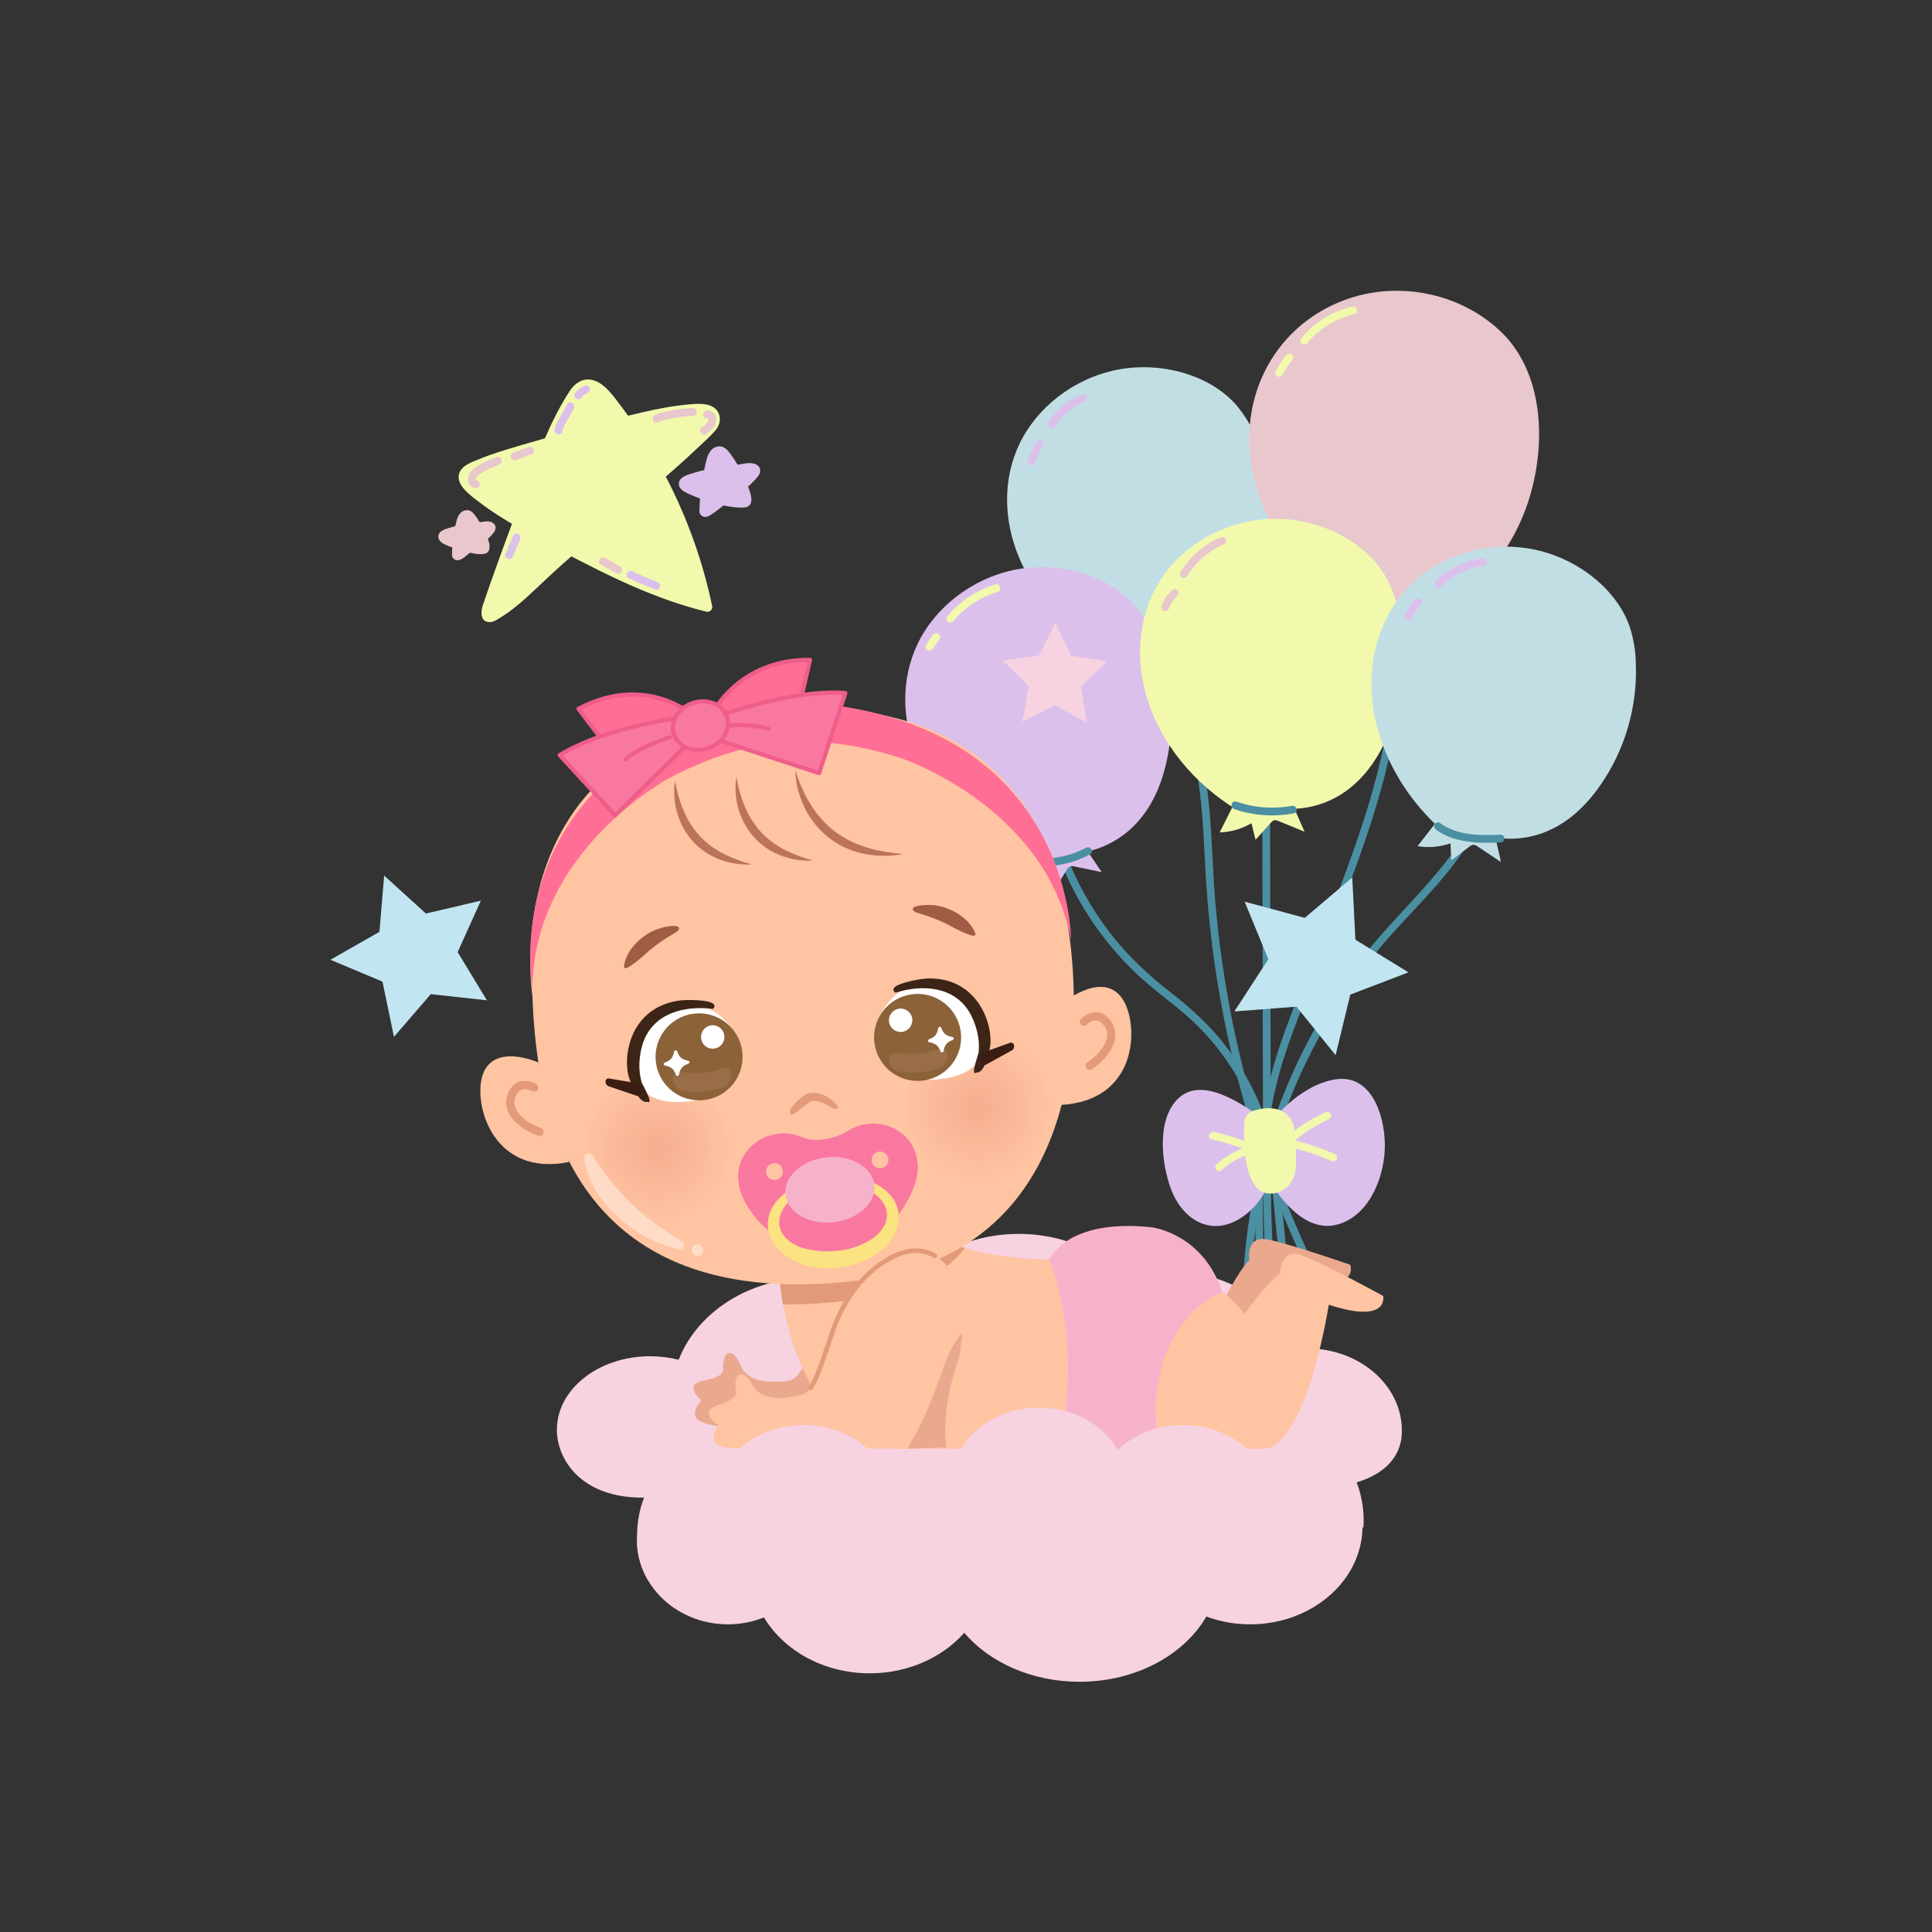 <svg xmlns="http://www.w3.org/2000/svg" xmlns:xlink="http://www.w3.org/1999/xlink" width="500" zoomAndPan="magnify" viewBox="0 0 375 375" height="500" preserveAspectRatio="xMidYMid meet" version="1.0"><rect x="0" y="0" width="375" height="375" fill="#333333" stroke="none"/><defs><clipPath id="7852b28bb3"><path d="M 89 73.617 L 140 73.617 L 140 120.867 L 89 120.867 Z M 89 73.617 " clip-rule="nonzero"/></clipPath><clipPath id="204d8b182d"><path d="M 131 86 L 147.781 86 L 147.781 101 L 131 101 Z M 131 86 " clip-rule="nonzero"/></clipPath><clipPath id="08ef579b60"><path d="M 245 152 L 249 152 L 249 258.422 L 245 258.422 Z M 245 152 " clip-rule="nonzero"/></clipPath><clipPath id="e98b78c8ad"><path d="M 266 106 L 317.93 106 L 317.93 168 L 266 168 Z M 266 106 " clip-rule="nonzero"/></clipPath><clipPath id="b6a4f75a3f"><path d="M 108 239.359 L 272.172 239.359 L 272.172 326.418 L 108 326.418 Z M 108 239.359 " clip-rule="nonzero"/></clipPath><clipPath id="46a11895b2"><path d="M 112.395 207.473 L 142.957 207.473 L 142.957 237.75 L 112.395 237.75 Z M 112.395 207.473 " clip-rule="nonzero"/></clipPath><clipPath id="17c6f93deb"><path d="M 127.691 237.738 C 127.621 237.738 127.551 237.738 127.48 237.734 L 127.199 237.531 C 125.547 236.336 124 235.043 122.551 233.664 C 121.109 232.277 119.797 230.785 118.543 229.234 C 117.922 228.457 117.32 227.66 116.734 226.844 C 116.441 226.434 116.152 226.02 115.867 225.598 L 115.445 224.965 L 115.238 224.648 L 115.141 224.492 L 115.09 224.418 L 115.043 224.355 L 114.797 224.121 C 114.648 223.988 114.449 223.902 114.238 223.902 C 114.215 223.902 114.191 223.906 114.168 223.906 C 113.715 223.945 113.379 224.344 113.418 224.797 L 113.441 225.039 L 113.465 225.258 C 113.48 225.406 113.504 225.547 113.527 225.691 C 113.578 225.973 113.637 226.254 113.707 226.531 C 113.84 227.09 114.02 227.629 114.219 228.16 C 114.617 229.219 115.125 230.238 115.715 231.203 C 116.34 232.242 117.066 233.211 117.863 234.117 C 114.258 231.027 112.168 226.289 112.66 221.207 C 113.414 213.41 119.977 207.582 127.652 207.582 C 128.141 207.582 128.633 207.602 129.125 207.652 C 137.418 208.453 143.492 215.82 142.688 224.113 C 141.934 231.906 135.367 237.738 127.691 237.738 " clip-rule="nonzero"/></clipPath><clipPath id="8536f802da"><path d="M 127.691 237.738 C 127.621 237.738 127.551 237.738 127.48 237.734 L 127.199 237.531 C 125.547 236.336 124 235.043 122.551 233.664 C 121.109 232.277 119.797 230.785 118.543 229.234 C 117.922 228.457 117.32 227.66 116.734 226.844 C 116.441 226.434 116.152 226.02 115.867 225.598 L 115.445 224.965 L 115.238 224.648 L 115.141 224.492 L 115.09 224.418 L 115.043 224.355 L 114.797 224.121 C 114.648 223.988 114.449 223.902 114.238 223.902 C 114.215 223.902 114.191 223.906 114.168 223.906 C 113.715 223.945 113.379 224.344 113.418 224.797 L 113.441 225.039 L 113.465 225.258 C 113.48 225.406 113.504 225.547 113.527 225.691 C 113.578 225.973 113.637 226.254 113.707 226.531 C 113.84 227.09 114.02 227.629 114.219 228.16 C 114.617 229.219 115.125 230.238 115.715 231.203 C 116.34 232.242 117.066 233.211 117.863 234.117 C 114.258 231.027 112.168 226.289 112.66 221.207 C 113.414 213.41 119.977 207.582 127.652 207.582 C 128.141 207.582 128.633 207.602 129.125 207.652 C 137.418 208.453 143.492 215.82 142.688 224.113 C 141.934 231.906 135.367 237.738 127.691 237.738 " clip-rule="nonzero"/></clipPath><clipPath id="052f6e0643"><path d="M 146.387 207.859 L 143.199 240.742 L 109.273 237.457 L 112.457 204.574 Z M 146.387 207.859 " clip-rule="nonzero"/></clipPath><radialGradient gradientTransform="matrix(-0.996, -0.096, -0.096, 0.995, 127.672, 222.656)" gradientUnits="userSpaceOnUse" r="15.081" cx="0" id="55c8da52b7" cy="0" fx="0" fy="0"><stop stop-opacity="1" stop-color="rgb(96.1%, 67.9%, 55.8%)" offset="0"/><stop stop-opacity="1" stop-color="rgb(96.185%, 68.185%, 56%)" offset="0.016"/><stop stop-opacity="1" stop-color="rgb(96.385%, 68.484%, 56.183%)" offset="0.043"/><stop stop-opacity="1" stop-color="rgb(96.5%, 68.599%, 56.354%)" offset="0.07"/><stop stop-opacity="1" stop-color="rgb(96.5%, 68.655%, 56.528%)" offset="0.082"/><stop stop-opacity="1" stop-color="rgb(96.558%, 68.855%, 56.757%)" offset="0.094"/><stop stop-opacity="1" stop-color="rgb(96.758%, 69.063%, 56.963%)" offset="0.121"/><stop stop-opacity="1" stop-color="rgb(96.899%, 69.231%, 57.13%)" offset="0.148"/><stop stop-opacity="1" stop-color="rgb(96.899%, 69.432%, 57.266%)" offset="0.16"/><stop stop-opacity="1" stop-color="rgb(96.899%, 69.666%, 57.3%)" offset="0.172"/><stop stop-opacity="1" stop-color="rgb(96.899%, 69.867%, 57.35%)" offset="0.195"/><stop stop-opacity="1" stop-color="rgb(96.967%, 70.067%, 57.568%)" offset="0.219"/><stop stop-opacity="1" stop-color="rgb(97.166%, 70.343%, 57.867%)" offset="0.242"/><stop stop-opacity="1" stop-color="rgb(97.325%, 70.578%, 58.034%)" offset="0.289"/><stop stop-opacity="1" stop-color="rgb(97.42%, 70.76%, 58.16%)" offset="0.309"/><stop stop-opacity="1" stop-color="rgb(97.543%, 71.043%, 58.444%)" offset="0.328"/><stop stop-opacity="1" stop-color="rgb(97.6%, 71.339%, 58.739%)" offset="0.367"/><stop stop-opacity="1" stop-color="rgb(97.6%, 71.53%, 58.931%)" offset="0.387"/><stop stop-opacity="1" stop-color="rgb(97.6%, 71.709%, 59.109%)" offset="0.402"/><stop stop-opacity="1" stop-color="rgb(97.688%, 71.887%, 59.2%)" offset="0.418"/><stop stop-opacity="1" stop-color="rgb(97.888%, 72.087%, 59.3%)" offset="0.434"/><stop stop-opacity="1" stop-color="rgb(98%, 72.2%, 59.503%)" offset="0.469"/><stop stop-opacity="1" stop-color="rgb(98%, 72.35%, 59.799%)" offset="0.484"/><stop stop-opacity="1" stop-color="rgb(98.083%, 72.581%, 59.996%)" offset="0.516"/><stop stop-opacity="1" stop-color="rgb(98.283%, 72.783%, 60.086%)" offset="0.527"/><stop stop-opacity="1" stop-color="rgb(98.399%, 73%, 60.286%)" offset="0.555"/><stop stop-opacity="1" stop-color="rgb(98.399%, 73.199%, 60.498%)" offset="0.582"/><stop stop-opacity="1" stop-color="rgb(98.499%, 73.398%, 60.698%)" offset="0.605"/><stop stop-opacity="1" stop-color="rgb(98.698%, 73.633%, 60.834%)" offset="0.629"/><stop stop-opacity="1" stop-color="rgb(98.799%, 73.859%, 60.959%)" offset="0.648"/><stop stop-opacity="1" stop-color="rgb(98.799%, 74.142%, 61.243%)" offset="0.668"/><stop stop-opacity="1" stop-color="rgb(98.799%, 74.416%, 61.514%)" offset="0.707"/><stop stop-opacity="1" stop-color="rgb(98.897%, 74.596%, 61.597%)" offset="0.723"/><stop stop-opacity="1" stop-color="rgb(99.097%, 74.797%, 61.714%)" offset="0.738"/><stop stop-opacity="1" stop-color="rgb(99.199%, 75.012%, 61.914%)" offset="0.77"/><stop stop-opacity="1" stop-color="rgb(99.297%, 75.311%, 62.097%)" offset="0.797"/><stop stop-opacity="1" stop-color="rgb(99.496%, 75.597%, 62.328%)" offset="0.82"/><stop stop-opacity="1" stop-color="rgb(99.599%, 75.749%, 62.579%)" offset="0.84"/><stop stop-opacity="1" stop-color="rgb(99.599%, 75.986%, 62.735%)" offset="0.879"/><stop stop-opacity="1" stop-color="rgb(99.62%, 76.355%, 62.955%)" offset="0.906"/><stop stop-opacity="1" stop-color="rgb(99.82%, 76.72%, 63.319%)" offset="0.93"/><stop stop-opacity="1" stop-color="rgb(100%, 76.9%, 63.499%)" offset="1"/></radialGradient><clipPath id="681e2198d1"><path d="M 174.59 199.699 L 204.887 199.699 L 204.887 229.98 L 174.59 229.98 Z M 174.59 199.699 " clip-rule="nonzero"/></clipPath><clipPath id="feb58f01ec"><path d="M 189.711 229.906 C 189.223 229.906 188.734 229.883 188.238 229.836 C 179.945 229.031 173.875 221.664 174.676 213.371 C 175.434 205.578 182 199.746 189.676 199.746 C 190.164 199.746 190.652 199.77 191.148 199.816 C 199.441 200.621 205.512 207.992 204.711 216.277 C 203.953 224.074 197.387 229.906 189.711 229.906 " clip-rule="nonzero"/></clipPath><clipPath id="209307feb1"><path d="M 189.711 229.906 C 189.223 229.906 188.734 229.883 188.238 229.836 C 179.945 229.031 173.875 221.664 174.676 213.371 C 175.434 205.578 182 199.746 189.676 199.746 C 190.164 199.746 190.652 199.77 191.148 199.816 C 199.441 200.621 205.512 207.992 204.711 216.277 C 203.953 224.074 197.387 229.906 189.711 229.906 " clip-rule="nonzero"/></clipPath><clipPath id="0bc611b75d"><path d="M 208.406 200.027 L 205.219 232.941 L 170.98 229.625 L 174.168 196.711 Z M 208.406 200.027 " clip-rule="nonzero"/></clipPath><radialGradient gradientTransform="matrix(-0.996, -0.096, -0.096, 0.995, 189.69, 214.824)" gradientUnits="userSpaceOnUse" r="15.082" cx="0" id="bc0e17f699" cy="0" fx="0" fy="0"><stop stop-opacity="1" stop-color="rgb(96.1%, 67.9%, 55.8%)" offset="0"/><stop stop-opacity="1" stop-color="rgb(96.185%, 68.185%, 56%)" offset="0.016"/><stop stop-opacity="1" stop-color="rgb(96.385%, 68.484%, 56.183%)" offset="0.043"/><stop stop-opacity="1" stop-color="rgb(96.5%, 68.599%, 56.354%)" offset="0.07"/><stop stop-opacity="1" stop-color="rgb(96.5%, 68.655%, 56.528%)" offset="0.082"/><stop stop-opacity="1" stop-color="rgb(96.558%, 68.855%, 56.757%)" offset="0.094"/><stop stop-opacity="1" stop-color="rgb(96.758%, 69.063%, 56.963%)" offset="0.121"/><stop stop-opacity="1" stop-color="rgb(96.899%, 69.231%, 57.13%)" offset="0.148"/><stop stop-opacity="1" stop-color="rgb(96.899%, 69.432%, 57.266%)" offset="0.16"/><stop stop-opacity="1" stop-color="rgb(96.899%, 69.666%, 57.3%)" offset="0.172"/><stop stop-opacity="1" stop-color="rgb(96.899%, 69.867%, 57.35%)" offset="0.195"/><stop stop-opacity="1" stop-color="rgb(96.967%, 70.067%, 57.568%)" offset="0.219"/><stop stop-opacity="1" stop-color="rgb(97.166%, 70.343%, 57.867%)" offset="0.242"/><stop stop-opacity="1" stop-color="rgb(97.325%, 70.578%, 58.034%)" offset="0.289"/><stop stop-opacity="1" stop-color="rgb(97.42%, 70.76%, 58.16%)" offset="0.309"/><stop stop-opacity="1" stop-color="rgb(97.543%, 71.043%, 58.444%)" offset="0.328"/><stop stop-opacity="1" stop-color="rgb(97.6%, 71.339%, 58.739%)" offset="0.367"/><stop stop-opacity="1" stop-color="rgb(97.6%, 71.53%, 58.931%)" offset="0.387"/><stop stop-opacity="1" stop-color="rgb(97.6%, 71.709%, 59.109%)" offset="0.402"/><stop stop-opacity="1" stop-color="rgb(97.688%, 71.887%, 59.2%)" offset="0.418"/><stop stop-opacity="1" stop-color="rgb(97.888%, 72.087%, 59.3%)" offset="0.434"/><stop stop-opacity="1" stop-color="rgb(98%, 72.2%, 59.503%)" offset="0.469"/><stop stop-opacity="1" stop-color="rgb(98%, 72.35%, 59.799%)" offset="0.484"/><stop stop-opacity="1" stop-color="rgb(98.083%, 72.581%, 59.996%)" offset="0.516"/><stop stop-opacity="1" stop-color="rgb(98.283%, 72.783%, 60.086%)" offset="0.527"/><stop stop-opacity="1" stop-color="rgb(98.399%, 73%, 60.286%)" offset="0.555"/><stop stop-opacity="1" stop-color="rgb(98.399%, 73.199%, 60.498%)" offset="0.582"/><stop stop-opacity="1" stop-color="rgb(98.499%, 73.398%, 60.698%)" offset="0.605"/><stop stop-opacity="1" stop-color="rgb(98.698%, 73.633%, 60.834%)" offset="0.629"/><stop stop-opacity="1" stop-color="rgb(98.799%, 73.859%, 60.959%)" offset="0.648"/><stop stop-opacity="1" stop-color="rgb(98.799%, 74.142%, 61.243%)" offset="0.668"/><stop stop-opacity="1" stop-color="rgb(98.799%, 74.416%, 61.514%)" offset="0.707"/><stop stop-opacity="1" stop-color="rgb(98.897%, 74.596%, 61.597%)" offset="0.723"/><stop stop-opacity="1" stop-color="rgb(99.097%, 74.797%, 61.714%)" offset="0.738"/><stop stop-opacity="1" stop-color="rgb(99.199%, 75.012%, 61.914%)" offset="0.77"/><stop stop-opacity="1" stop-color="rgb(99.297%, 75.311%, 62.097%)" offset="0.797"/><stop stop-opacity="1" stop-color="rgb(99.496%, 75.597%, 62.328%)" offset="0.82"/><stop stop-opacity="1" stop-color="rgb(99.599%, 75.749%, 62.579%)" offset="0.84"/><stop stop-opacity="1" stop-color="rgb(99.599%, 75.986%, 62.735%)" offset="0.879"/><stop stop-opacity="1" stop-color="rgb(99.62%, 76.355%, 62.955%)" offset="0.906"/><stop stop-opacity="1" stop-color="rgb(99.82%, 76.72%, 63.319%)" offset="0.93"/><stop stop-opacity="1" stop-color="rgb(100%, 76.9%, 63.499%)" offset="1"/></radialGradient><clipPath id="4f6af695fc"><path d="M 113.199 223.816 L 127.676 223.816 L 127.676 237.75 L 113.199 237.75 Z M 113.199 223.816 " clip-rule="nonzero"/></clipPath><clipPath id="b1d57a6897"><path d="M 127.48 237.734 C 127.062 237.73 126.641 237.707 126.219 237.668 C 123.012 237.355 120.137 236.062 117.863 234.117 C 117.066 233.211 116.34 232.242 115.715 231.203 C 115.125 230.238 114.617 229.219 114.219 228.16 C 114.02 227.629 113.84 227.09 113.707 226.531 C 113.637 226.254 113.578 225.973 113.527 225.691 C 113.504 225.547 113.48 225.406 113.465 225.258 L 113.441 225.039 L 113.418 224.797 C 113.379 224.344 113.715 223.945 114.168 223.906 C 114.191 223.906 114.215 223.902 114.238 223.902 C 114.449 223.902 114.648 223.988 114.797 224.121 L 115.043 224.355 L 115.09 224.418 L 115.141 224.492 L 115.238 224.648 L 115.445 224.965 L 115.867 225.598 C 116.152 226.02 116.441 226.434 116.734 226.844 C 117.32 227.66 117.922 228.457 118.543 229.234 C 119.797 230.785 121.109 232.277 122.551 233.664 C 124 235.043 125.547 236.336 127.199 237.531 L 127.48 237.734 " clip-rule="nonzero"/></clipPath><clipPath id="916a7a696a"><path d="M 127.48 237.734 C 127.062 237.73 126.641 237.707 126.219 237.668 C 123.012 237.355 120.137 236.062 117.863 234.117 C 117.066 233.211 116.34 232.242 115.715 231.203 C 115.125 230.238 114.617 229.219 114.219 228.16 C 114.02 227.629 113.84 227.09 113.707 226.531 C 113.637 226.254 113.578 225.973 113.527 225.691 C 113.504 225.547 113.48 225.406 113.465 225.258 L 113.441 225.039 L 113.418 224.797 C 113.379 224.344 113.715 223.945 114.168 223.906 C 114.191 223.906 114.215 223.902 114.238 223.902 C 114.449 223.902 114.648 223.988 114.797 224.121 L 115.043 224.355 L 115.09 224.418 L 115.141 224.492 L 115.238 224.648 L 115.445 224.965 L 115.867 225.598 C 116.152 226.02 116.441 226.434 116.734 226.844 C 117.32 227.66 117.922 228.457 118.543 229.234 C 119.797 230.785 121.109 232.277 122.551 233.664 C 124 235.043 125.547 236.336 127.199 237.531 L 127.48 237.734 " clip-rule="nonzero"/></clipPath><clipPath id="ed21474bb7"><path d="M 128.809 224.031 L 127.348 239.09 L 112.051 237.609 L 113.512 222.551 Z M 128.809 224.031 " clip-rule="nonzero"/></clipPath><radialGradient gradientTransform="matrix(-0.996, -0.096, -0.096, 0.995, 127.672, 222.656)" gradientUnits="userSpaceOnUse" r="15.081" cx="0" id="ad14ec0129" cy="0" fx="0" fy="0"><stop stop-opacity="1" stop-color="rgb(97.699%, 80.899%, 73.398%)" offset="0"/><stop stop-opacity="1" stop-color="rgb(97.899%, 81.19%, 73.691%)" offset="0.031"/><stop stop-opacity="1" stop-color="rgb(98%, 81.577%, 73.991%)" offset="0.09"/><stop stop-opacity="1" stop-color="rgb(98%, 81.885%, 74.174%)" offset="0.145"/><stop stop-opacity="1" stop-color="rgb(98.065%, 82.065%, 74.44%)" offset="0.195"/><stop stop-opacity="1" stop-color="rgb(98.265%, 82.321%, 74.765%)" offset="0.242"/><stop stop-opacity="1" stop-color="rgb(98.399%, 82.706%, 74.998%)" offset="0.289"/><stop stop-opacity="1" stop-color="rgb(98.399%, 82.997%, 75.197%)" offset="0.375"/><stop stop-opacity="1" stop-color="rgb(98.485%, 83.183%, 75.383%)" offset="0.395"/><stop stop-opacity="1" stop-color="rgb(98.685%, 83.385%, 75.586%)" offset="0.41"/><stop stop-opacity="1" stop-color="rgb(98.935%, 83.635%, 75.835%)" offset="0.48"/><stop stop-opacity="1" stop-color="rgb(99.135%, 83.963%, 76.164%)" offset="0.543"/><stop stop-opacity="1" stop-color="rgb(99.199%, 84.344%, 76.428%)" offset="0.598"/><stop stop-opacity="1" stop-color="rgb(99.199%, 84.616%, 76.619%)" offset="0.645"/><stop stop-opacity="1" stop-color="rgb(99.333%, 84.833%, 76.819%)" offset="0.688"/><stop stop-opacity="1" stop-color="rgb(99.533%, 85.097%, 76.962%)" offset="0.727"/><stop stop-opacity="1" stop-color="rgb(99.599%, 85.362%, 77.162%)" offset="0.758"/><stop stop-opacity="1" stop-color="rgb(99.599%, 85.564%, 77.348%)" offset="0.816"/><stop stop-opacity="1" stop-color="rgb(99.638%, 85.803%, 77.538%)" offset="0.859"/><stop stop-opacity="1" stop-color="rgb(99.838%, 86.139%, 77.84%)" offset="0.895"/><stop stop-opacity="1" stop-color="rgb(100%, 86.299%, 78%)" offset="1"/></radialGradient><clipPath id="6b65a0ef22"><path d="M 64.137 169 L 95 169 L 95 202 L 64.137 202 Z M 64.137 169 " clip-rule="nonzero"/></clipPath><clipPath id="1d8d05a2a9"><path d="M 239.469 170.223 L 273.387 170.223 L 273.387 205 L 239.469 205 Z M 239.469 170.223 " clip-rule="nonzero"/></clipPath><clipPath id="a38ac36d62"><path d="M 194 120.918 L 215 120.918 L 215 141 L 194 141 Z M 194 120.918 " clip-rule="nonzero"/></clipPath></defs><path fill="#f2f9ad" d="M 94.66 117.566 C 97.262 109.879 100.113 102.285 102.973 94.688 C 105.363 88.324 107.777 81.914 111.484 76.195 C 111.754 75.766 112.098 75.406 112.516 75.109 C 114.656 73.625 116.75 75.508 118.137 77.23 C 122.898 83.152 126.902 89.547 130.145 96.41 C 133.391 103.27 135.785 110.414 137.336 117.84 C 125.762 115.012 115.152 109.27 104.695 103.582 C 99.992 101.027 95.242 98.434 91.297 94.828 C 90.363 93.977 89.387 92.699 90.379 91.547 C 90.57 91.336 90.793 91.164 91.047 91.035 C 93.711 89.633 96.605 88.738 99.488 87.875 C 106.469 85.789 113.492 83.832 120.551 82.008 C 125.367 80.762 130.234 79.57 135.203 79.301 C 136.742 79.215 138.738 79.523 138.816 81.277 C 138.836 81.965 138.602 82.547 138.113 83.027 C 127.684 93.578 115.473 102.215 104.676 112.391 C 101.785 115.113 98.938 117.992 95.395 119.801 C 93.727 120.133 94.457 118.129 94.66 117.566 " fill-opacity="1" fill-rule="nonzero"/><g clip-path="url(#7852b28bb3)"><path fill="#f2f9ad" d="M 95.543 117.809 C 97.762 111.262 100.16 104.777 102.586 98.305 C 104.859 92.254 107.008 86.098 110.078 80.387 C 110.797 79.043 111.516 77.504 112.512 76.344 C 113.555 75.125 114.891 75.41 116.012 76.332 C 117.105 77.23 117.949 78.434 118.801 79.547 C 119.703 80.73 120.578 81.93 121.426 83.152 C 124.848 88.086 127.777 93.297 130.223 98.773 C 132.992 104.992 135.066 111.426 136.453 118.082 L 137.582 116.957 C 126.91 114.328 117.109 109.266 107.508 104.066 C 102.824 101.531 97.988 99.094 93.805 95.766 C 92.887 95.031 91.641 94.211 91.07 93.152 C 90.391 91.898 92.422 91.348 93.281 90.969 C 95.824 89.867 98.512 89.113 101.16 88.328 C 106.762 86.668 112.383 85.098 118.035 83.609 C 123.523 82.164 129.07 80.617 134.758 80.242 C 135.59 80.188 136.543 80.117 137.316 80.496 C 138.336 81 137.773 82.07 137.16 82.676 C 135.223 84.629 133.219 86.516 131.176 88.363 C 127.16 91.988 122.992 95.449 118.828 98.91 C 114.664 102.367 110.5 105.832 106.484 109.469 C 104.508 111.262 102.609 113.141 100.621 114.922 C 99.668 115.789 98.668 116.602 97.625 117.359 C 97.121 117.715 96.609 118.055 96.082 118.371 C 95.82 118.523 95.516 118.648 95.277 118.828 C 95.305 118.805 95.043 118.941 95.047 118.926 C 95.047 118.906 95.199 119.109 95.242 119.105 C 95.16 119.113 95.477 117.98 95.539 117.809 C 95.938 116.699 94.16 116.223 93.766 117.32 C 93.281 118.672 93.141 120.867 95.207 120.742 C 95.863 120.703 96.457 120.277 97.008 119.949 C 97.617 119.586 98.195 119.188 98.766 118.781 C 99.895 117.953 100.98 117.066 102.02 116.121 C 104.18 114.18 106.246 112.137 108.41 110.195 C 110.664 108.168 112.969 106.191 115.289 104.238 C 119.859 100.387 124.5 96.625 129.02 92.707 C 131.273 90.75 133.496 88.758 135.66 86.703 C 136.73 85.688 137.863 84.684 138.84 83.578 C 139.637 82.664 139.988 81.379 139.492 80.238 C 138.57 78.129 135.77 78.316 133.879 78.48 C 130.785 78.746 127.723 79.324 124.691 80.027 C 118.457 81.48 112.277 83.219 106.125 84.977 C 103.094 85.84 100.066 86.707 97.062 87.652 C 95.641 88.109 94.234 88.594 92.859 89.176 C 91.672 89.676 90.129 90.164 89.41 91.309 C 87.832 93.84 91.441 96.246 93.117 97.535 C 95.414 99.305 97.891 100.832 100.414 102.266 C 105.594 105.203 110.859 108.035 116.199 110.684 C 121.535 113.332 127.047 115.75 132.762 117.52 C 134.191 117.965 135.637 118.363 137.094 118.719 C 137.25 118.762 137.41 118.758 137.566 118.715 C 137.727 118.672 137.863 118.594 137.98 118.477 C 138.094 118.363 138.176 118.227 138.219 118.07 C 138.262 117.91 138.266 117.754 138.223 117.598 C 136.922 111.387 135.027 105.363 132.543 99.52 C 130.062 93.68 127.031 88.129 123.461 82.875 C 122.547 81.539 121.605 80.227 120.629 78.938 C 119.723 77.746 118.836 76.484 117.754 75.434 C 116.766 74.48 115.488 73.617 114.047 73.652 C 112.496 73.691 111.336 74.73 110.539 75.965 C 106.895 81.582 104.527 87.945 102.184 94.176 C 99.293 101.859 96.406 109.543 93.773 117.32 C 93.395 118.441 95.168 118.918 95.543 117.809 Z M 95.543 117.809 " fill-opacity="1" fill-rule="nonzero"/></g><path fill="#dcc0ec" d="M 136.672 99.062 C 136.762 95.84 137.207 92.668 138.008 89.547 C 138.137 89.031 138.281 88.496 138.621 88.086 C 138.957 87.676 139.547 87.418 140.043 87.617 C 140.359 87.746 140.578 88.031 140.781 88.305 C 142.418 90.539 143.793 92.98 144.637 95.617 C 144.801 96.125 144.941 96.66 144.895 97.191 C 144.895 97.301 144.859 97.395 144.785 97.477 C 144.707 97.531 144.621 97.559 144.527 97.559 C 142.355 97.785 140.203 97.133 138.121 96.496 C 136.523 96 134.914 95.5 133.418 94.746 C 133.207 94.656 133.02 94.527 132.859 94.359 C 132.688 94.176 132.641 93.965 132.719 93.723 C 132.809 93.508 133.043 93.391 133.258 93.301 C 135.746 92.219 138.461 91.797 141.156 91.414 C 142.445 91.227 143.738 91.051 145.031 90.883 C 145.488 90.82 145.988 90.766 146.398 90.984 C 146.504 91.031 146.582 91.109 146.641 91.211 C 146.746 91.438 146.582 91.695 146.422 91.891 C 145.152 93.402 143.559 94.609 141.98 95.797 L 138.562 98.375 C 138.129 98.699 137.695 99.023 137.238 99.312 C 137.125 99.402 136.992 99.445 136.844 99.438 C 136.707 99.414 136.598 99.23 136.691 99.133 " fill-opacity="1" fill-rule="nonzero"/><g clip-path="url(#204d8b182d)"><path fill="#dcc0ec" d="M 137.594 99.062 C 137.641 97.051 137.84 95.059 138.188 93.078 C 138.352 92.164 138.539 91.262 138.754 90.363 C 138.848 89.961 139.043 88.395 139.691 88.48 C 139.938 88.512 140.25 89.141 140.379 89.32 C 140.609 89.648 140.832 89.98 141.051 90.32 C 141.586 91.145 142.078 91.996 142.52 92.871 C 142.887 93.598 143.211 94.344 143.488 95.105 C 143.652 95.523 143.789 95.949 143.898 96.383 L 143.957 96.645 C 143.918 97.023 144.012 97.035 144.242 96.676 C 144.242 96.676 143.43 96.695 143.395 96.695 C 141.484 96.648 139.637 96.012 137.832 95.449 C 136.941 95.172 136.055 94.891 135.191 94.547 C 134.789 94.395 134.395 94.215 134.008 94.02 L 133.883 93.961 C 133.68 93.762 133.57 93.832 133.555 94.164 C 133.566 94.176 134.254 93.875 134.277 93.859 C 136.031 93.199 137.883 92.828 139.727 92.535 C 140.68 92.383 141.633 92.254 142.59 92.121 C 143.543 91.988 144.535 91.758 145.5 91.742 L 145.734 91.742 C 146.074 91.863 146.078 91.707 145.746 91.273 C 145.676 91.281 145.285 91.797 145.234 91.848 C 144.867 92.238 144.469 92.609 144.074 92.965 C 143.324 93.633 142.531 94.242 141.73 94.844 L 139.234 96.727 C 138.777 97.066 138.332 97.406 137.879 97.746 C 137.734 97.855 137.59 97.961 137.445 98.066 C 137.297 98.172 137.152 98.277 137 98.371 C 136.562 98.57 136.711 98.707 137.449 98.785 L 137.543 99.488 L 137.574 99.367 C 137.883 98.23 136.113 97.746 135.805 98.879 C 135.73 99.121 135.734 99.359 135.82 99.594 C 135.902 99.832 136.051 100.016 136.262 100.156 C 136.77 100.492 137.348 100.316 137.82 100.023 C 138.965 99.316 140.008 98.418 141.082 97.613 C 143.148 96.051 145.43 94.555 147.074 92.531 C 147.766 91.684 147.77 90.566 146.648 90.098 C 145.523 89.625 144.016 90.098 142.855 90.25 C 140.129 90.621 137.355 90.934 134.723 91.77 C 133.805 92.062 132.172 92.406 131.84 93.469 C 131.422 94.824 132.844 95.504 133.844 95.938 C 136.238 96.973 138.898 97.859 141.473 98.305 C 142.109 98.418 142.754 98.484 143.402 98.508 C 143.953 98.523 144.695 98.574 145.195 98.289 C 146.266 97.668 145.75 96.023 145.445 95.109 C 144.598 92.656 143.414 90.379 141.895 88.273 C 141.195 87.289 140.387 86.316 139.035 86.734 C 137.766 87.129 137.336 88.43 137.055 89.578 C 136.285 92.695 135.852 95.855 135.754 99.062 C 135.727 100.238 137.562 100.238 137.594 99.062 Z M 137.594 99.062 " fill-opacity="1" fill-rule="nonzero"/></g><path fill="#e8c7cd" d="M 88.633 107.59 C 88.691 105.445 88.988 103.336 89.516 101.254 C 89.578 100.902 89.715 100.578 89.926 100.285 C 90.152 100.012 90.539 99.84 90.871 99.98 C 91.078 100.086 91.242 100.238 91.363 100.438 C 92.484 101.922 93.34 103.547 93.93 105.309 C 94.059 105.648 94.117 105.996 94.102 106.359 C 94.102 106.43 94.078 106.492 94.027 106.547 C 93.977 106.582 93.918 106.602 93.855 106.605 C 92.414 106.758 90.98 106.32 89.594 105.891 C 88.523 105.562 87.449 105.23 86.465 104.727 C 86.32 104.668 86.199 104.582 86.09 104.469 C 85.977 104.348 85.945 104.207 86 104.047 C 86.078 103.906 86.199 103.812 86.355 103.766 C 88.012 103.043 89.824 102.762 91.613 102.508 C 92.473 102.387 93.332 102.27 94.191 102.156 C 94.5 102.113 94.828 102.078 95.102 102.223 C 95.172 102.258 95.227 102.309 95.266 102.375 C 95.336 102.527 95.227 102.699 95.109 102.832 C 94.266 103.84 93.207 104.641 92.156 105.434 L 89.891 107.129 C 89.605 107.344 89.316 107.562 89.012 107.754 C 88.934 107.812 88.848 107.84 88.75 107.836 C 88.656 107.82 88.586 107.699 88.648 107.629 " fill-opacity="1" fill-rule="nonzero"/><path fill="#e8c7cd" d="M 89.555 107.59 C 89.582 106.41 89.688 105.234 89.875 104.066 C 89.973 103.492 90.082 102.918 90.207 102.352 C 90.27 102.07 90.34 101.07 90.605 100.918 C 90.816 100.797 93.449 105.512 93.148 106.289 L 93.789 105.652 C 92.629 106.031 90.941 105.336 89.844 104.996 C 89.223 104.805 88.598 104.613 87.992 104.387 C 87.812 104.32 87.098 103.883 86.934 103.93 C 86.523 104.539 86.488 104.742 86.824 104.539 C 86.961 104.484 87.098 104.43 87.234 104.387 C 88.422 103.949 89.676 103.711 90.922 103.52 C 91.57 103.418 92.219 103.328 92.863 103.238 L 93.91 103.098 C 94.062 103.078 94.625 103.016 94.621 103.012 L 94.352 102.367 C 94.371 102.539 93.355 103.312 93.172 103.469 C 92.664 103.91 92.129 104.312 91.59 104.719 L 89.996 105.918 C 89.734 106.113 89.477 106.312 89.211 106.508 C 89.066 106.617 88.922 106.723 88.773 106.824 C 88.379 107.027 88.488 107.078 89.102 106.977 L 89.562 107.766 L 89.562 107.641 C 89.633 106.465 87.793 106.469 87.727 107.641 C 87.715 107.816 87.75 107.98 87.824 108.141 C 87.898 108.301 88.004 108.434 88.145 108.539 C 88.285 108.645 88.441 108.715 88.613 108.742 C 88.789 108.773 88.957 108.762 89.125 108.707 C 89.977 108.457 90.801 107.582 91.492 107.059 C 92.961 105.953 94.605 104.898 95.781 103.461 C 96.25 102.879 96.418 102.09 95.766 101.562 C 95.02 100.953 93.961 101.258 93.102 101.375 C 91.191 101.633 89.242 101.832 87.395 102.406 C 86.715 102.613 85.742 102.84 85.305 103.449 C 84.781 104.184 85.227 105.031 85.918 105.449 C 86.637 105.883 87.512 106.16 88.305 106.422 C 89.297 106.77 90.309 107.062 91.336 107.301 C 92.199 107.488 93.242 107.68 94.117 107.469 C 95.145 107.227 95.117 106.141 94.91 105.309 C 94.477 103.562 93.504 101.863 92.48 100.398 C 91.965 99.66 91.387 98.855 90.355 99.047 C 89.438 99.219 88.953 99.969 88.703 100.805 C 88.059 102.977 87.785 105.336 87.727 107.59 C 87.699 108.766 89.535 108.766 89.566 107.59 Z M 89.555 107.59 " fill-opacity="1" fill-rule="nonzero"/><path fill="#e8c7cd" d="M 92.578 93.285 C 91.949 93.105 92.715 92.309 92.969 92.121 C 93.367 91.844 93.781 91.598 94.211 91.379 C 95.059 90.922 95.934 90.527 96.84 90.199 C 97.758 89.867 97.359 88.395 96.434 88.73 C 94.832 89.312 93.027 90.027 91.738 91.168 C 90.57 92.195 90.43 94.258 92.172 94.762 C 93.117 95.035 93.523 93.566 92.578 93.293 Z M 92.578 93.285 " fill-opacity="1" fill-rule="nonzero"/><path fill="#e8c7cd" d="M 100.293 89.258 C 101.211 88.859 102.152 88.512 103.109 88.219 C 104.051 87.926 103.648 86.457 102.703 86.75 C 101.621 87.086 100.559 87.484 99.52 87.945 C 98.621 88.34 99.398 89.652 100.285 89.258 Z M 100.293 89.258 " fill-opacity="1" fill-rule="nonzero"/><path fill="#dcc0ec" d="M 109.148 83.742 C 109.301 82.938 109.777 82.211 110.16 81.492 C 110.559 80.746 110.965 80 111.383 79.258 C 111.863 78.398 110.543 77.629 110.062 78.496 C 109.598 79.324 109.145 80.156 108.699 80.996 C 108.305 81.746 107.836 82.504 107.676 83.344 C 107.496 84.301 108.969 84.715 109.152 83.746 Z M 109.148 83.742 " fill-opacity="1" fill-rule="nonzero"/><path fill="#dcc0ec" d="M 112.91 77.129 C 113.234 76.715 113.645 76.41 114.133 76.215 C 114.516 76.055 114.594 75.5 114.41 75.176 C 114.18 74.785 113.742 74.738 113.363 74.902 C 112.637 75.227 112.043 75.715 111.586 76.359 C 111.34 76.691 111.531 77.211 111.859 77.402 C 112.25 77.629 112.66 77.461 112.906 77.129 Z M 112.91 77.129 " fill-opacity="1" fill-rule="nonzero"/><path fill="#dcc0ec" d="M 99.621 103.957 C 99.098 105.152 98.594 106.355 98.113 107.57 C 97.75 108.484 99.23 108.879 99.586 107.977 C 100.02 106.883 100.473 105.801 100.945 104.723 C 101.336 103.836 100.016 103.059 99.621 103.957 Z M 99.621 103.957 " fill-opacity="1" fill-rule="nonzero"/><path fill="#e8c7cd" d="M 116.648 109.598 L 119.59 111.254 C 120.445 111.738 121.219 110.422 120.355 109.941 L 117.414 108.281 C 116.555 107.797 115.781 109.113 116.648 109.598 Z M 116.648 109.598 " fill-opacity="1" fill-rule="nonzero"/><path fill="#e8c7cd" d="M 127.621 81.977 C 129.844 81.215 132.129 80.805 134.477 80.746 C 135.461 80.719 135.465 79.195 134.477 79.223 C 131.988 79.281 129.566 79.707 127.215 80.504 C 126.285 80.816 126.684 82.289 127.621 81.973 Z M 127.621 81.977 " fill-opacity="1" fill-rule="nonzero"/><path fill="#e8c7cd" d="M 137.246 81.203 C 137.727 81.156 137.422 81.797 137.289 81.992 C 137.004 82.379 136.652 82.691 136.238 82.93 C 135.398 83.441 136.168 84.758 137.012 84.246 C 137.93 83.684 138.879 82.809 139.016 81.688 C 139.145 80.656 138.359 79.574 137.246 79.68 C 136.273 79.773 136.266 81.297 137.246 81.203 Z M 137.246 81.203 " fill-opacity="1" fill-rule="nonzero"/><path fill="#dcc0ec" d="M 121.984 112.211 C 123.691 113.023 125.434 113.758 127.207 114.414 C 128.125 114.758 128.531 113.285 127.613 112.945 C 125.965 112.336 124.344 111.652 122.758 110.895 C 121.871 110.473 121.094 111.785 121.992 112.211 Z M 121.984 112.211 " fill-opacity="1" fill-rule="nonzero"/><g clip-path="url(#08ef579b60)"><path fill="#4b8fa3" d="M 245.008 153.27 L 245.09 194.324 L 245.133 214.805 C 245.133 221.543 245.109 228.285 245.266 235.016 C 245.375 242.551 245.996 250.043 247.125 257.492 C 247.277 258.422 248.723 258.035 248.57 257.09 C 246.434 243.828 246.668 230.324 246.641 216.93 L 246.559 176.25 L 246.512 153.289 C 246.496 153.094 246.414 152.93 246.273 152.797 C 246.129 152.66 245.957 152.594 245.762 152.594 C 245.562 152.594 245.395 152.66 245.25 152.797 C 245.105 152.93 245.027 153.094 245.012 153.289 Z M 245.008 153.27 " fill-opacity="1" fill-rule="nonzero"/></g><path fill="#4b8fa3" d="M 287.695 153.109 C 286.301 159.992 282.145 165.77 277.598 170.957 C 272.875 176.363 267.766 181.395 263.395 187.148 C 258.883 193.109 255.031 199.473 251.836 206.234 C 248.633 212.988 246.137 219.996 244.348 227.254 C 242.562 234.48 241.535 241.812 241.262 249.25 C 241.23 250.184 241.211 251.113 241.203 252.047 C 241.219 252.242 241.297 252.406 241.441 252.539 C 241.586 252.672 241.754 252.738 241.953 252.738 C 242.148 252.738 242.32 252.672 242.461 252.539 C 242.605 252.406 242.688 252.242 242.703 252.047 C 242.777 244.602 243.625 237.246 245.242 229.977 C 246.859 222.707 249.199 215.676 252.254 208.887 C 255.312 202.098 259.023 195.688 263.391 189.664 C 265.562 186.68 267.887 183.816 270.359 181.078 C 272.719 178.457 275.176 175.918 277.535 173.293 C 282.098 168.223 286.477 162.68 288.5 156.07 C 288.75 155.242 288.961 154.395 289.133 153.543 C 289.324 152.609 287.879 152.195 287.691 153.145 Z M 287.695 153.109 " fill-opacity="1" fill-rule="nonzero"/><path fill="#4b8fa3" d="M 202.488 155.523 C 203.117 158.984 204.035 162.363 205.246 165.66 C 206.453 168.961 207.938 172.133 209.695 175.176 C 211.449 178.219 213.453 181.09 215.703 183.785 C 217.957 186.48 220.422 188.961 223.098 191.23 C 226.152 193.801 229.406 196.121 232.258 198.922 C 234.797 201.426 237.031 204.172 238.969 207.168 C 242.945 213.316 245.457 220.016 246.496 227.27 C 247.129 231.566 247.426 235.914 247.891 240.234 L 249.188 253.277 L 249.508 256.516 C 249.602 257.469 251.102 257.477 251.008 256.516 C 250.148 247.828 249.379 239.125 248.426 230.445 C 248.051 226.52 247.301 222.668 246.176 218.891 C 244.023 212.027 240.574 205.898 235.832 200.5 C 233.277 197.688 230.488 195.133 227.469 192.828 C 224.5 190.543 221.711 188.051 219.109 185.352 C 216.703 182.785 214.547 180.023 212.633 177.07 C 208.758 171.094 206.035 164.629 204.473 157.676 C 204.281 156.828 204.109 155.977 203.961 155.121 C 203.789 154.188 202.344 154.574 202.512 155.52 Z M 202.488 155.523 " fill-opacity="1" fill-rule="nonzero"/><path fill="#4b8fa3" d="M 270.488 128.176 C 270.355 136.699 268.781 145.102 266.48 153.285 C 264.156 161.562 261.125 169.617 258.039 177.637 C 256.438 181.816 254.828 185.988 253.219 190.16 C 251.625 194.301 249.969 198.414 248.531 202.609 C 245.777 210.789 244.207 219.191 243.816 227.816 C 243.352 236.457 243.789 245.113 244.32 253.738 C 244.383 254.793 244.453 255.844 244.52 256.895 C 244.578 257.855 246.078 257.863 246.02 256.895 C 245.469 248.309 244.941 239.699 245.188 231.09 C 245.434 222.484 246.52 213.867 249.121 205.602 C 250.445 201.414 252.07 197.293 253.656 193.176 C 255.273 188.977 256.891 184.777 258.508 180.57 C 261.59 172.574 264.688 164.566 267.152 156.363 C 269.598 148.215 271.414 139.832 271.879 131.316 C 271.934 130.273 271.973 129.234 271.984 128.188 C 271.984 127.223 270.504 127.223 270.488 128.188 Z M 270.488 128.176 " fill-opacity="1" fill-rule="nonzero"/><path fill="#4b8fa3" d="M 222.371 118.715 C 226.195 126.488 229.07 134.602 230.996 143.051 C 231.957 147.27 232.664 151.527 233.125 155.828 C 233.59 160.406 233.75 165.016 234.016 169.617 C 234.758 182.609 236.719 195.418 239.898 208.035 C 243.082 220.652 247.426 232.855 252.93 244.645 C 253.379 245.602 253.836 246.559 254.301 247.516 C 254.723 248.383 256.016 247.621 255.594 246.758 C 249.914 235.059 245.398 222.926 242.047 210.355 C 238.695 197.789 236.566 185.016 235.664 172.039 C 235.348 167.43 235.234 162.805 234.848 158.203 C 234.484 153.91 233.879 149.648 233.031 145.426 C 231.316 136.918 228.648 128.719 225.031 120.832 C 224.566 119.867 224.137 118.918 223.672 117.969 C 223.242 117.102 221.949 117.863 222.375 118.727 Z M 222.371 118.715 " fill-opacity="1" fill-rule="nonzero"/><path fill="#c2dee5" d="M 218.84 128.238 C 209.188 124.258 201.461 116.918 197.801 108.223 C 194.824 101.152 194.551 93.117 197.875 86.16 C 201.203 79.199 208.27 73.496 216.758 71.789 C 225.25 70.078 234.918 72.719 240.09 78.77 C 241.633 80.637 242.871 82.688 243.809 84.922 C 245.512 88.789 246.559 92.832 246.945 97.043 C 247.332 101.258 247.039 105.422 246.066 109.539 C 245.188 113.215 243.742 116.844 241.238 119.918 C 239.93 121.551 238.387 122.922 236.613 124.035 C 234.844 125.145 232.938 125.934 230.898 126.398 L 233.621 130.41 L 228.391 129.324 C 228.066 129.227 227.746 129.227 227.426 129.324 C 227.176 129.453 226.992 129.645 226.871 129.895 L 224.551 133.695 L 223.176 130.719 C 221.492 132.16 219.574 133.125 217.418 133.613 L 218.953 128.359 " fill-opacity="1" fill-rule="nonzero"/><path fill="#dcc0ec" d="M 199.074 167.051 C 189.418 163.07 181.691 155.73 178.039 147.031 C 175.055 139.961 174.785 131.926 178.105 124.973 C 181.43 118.016 188.504 112.305 196.992 110.594 C 205.484 108.887 215.148 111.551 220.328 117.602 C 221.871 119.465 223.109 121.516 224.043 123.75 C 225.75 127.621 226.797 131.66 227.184 135.875 C 227.57 140.086 227.277 144.254 226.305 148.367 C 225.426 152.047 223.98 155.68 221.477 158.75 C 220.168 160.391 218.625 161.77 216.848 162.887 C 215.074 164.004 213.164 164.801 211.121 165.27 L 213.844 169.281 L 208.613 168.191 C 208.289 168.094 207.965 168.094 207.641 168.191 C 207.398 168.328 207.211 168.52 207.086 168.77 L 204.766 172.562 L 203.402 169.555 C 201.727 170.988 199.812 171.945 197.664 172.43 L 199.191 167.176 " fill-opacity="1" fill-rule="nonzero"/><path fill="#e8c7cd" d="M 260.223 113.953 C 251.973 107.543 246.457 98.418 245.223 89.078 C 244.215 81.465 246.082 73.648 251.125 67.82 C 256.164 61.992 264.492 58.367 273.133 58.977 C 281.773 59.586 290.391 64.711 293.781 71.926 C 294.766 74.133 295.414 76.438 295.723 78.836 C 296.344 83.02 296.285 87.195 295.543 91.363 C 294.805 95.527 293.418 99.469 291.391 103.18 C 289.57 106.488 287.211 109.605 283.992 111.906 C 282.297 113.133 280.449 114.047 278.449 114.645 C 276.445 115.246 274.402 115.5 272.316 115.41 L 273.875 120 L 269.117 117.562 C 268.836 117.379 268.527 117.293 268.191 117.305 C 267.918 117.363 267.691 117.5 267.508 117.707 L 264.254 120.75 L 263.738 117.488 C 261.738 118.418 259.637 118.828 257.438 118.715 L 260.297 114.059 " fill-opacity="1" fill-rule="nonzero"/><path fill="#e8c7cd" d="M 261.988 112.195 C 254.824 106.535 249.297 98.695 247.797 89.535 C 246.273 80.223 249.809 70.34 257.98 65.242 C 258.941 64.641 259.941 64.109 260.98 63.645 C 262.016 63.184 263.078 62.793 264.168 62.473 C 265.258 62.156 266.363 61.914 267.484 61.746 C 268.605 61.578 269.734 61.488 270.871 61.477 C 272.004 61.465 273.133 61.531 274.262 61.672 C 275.387 61.812 276.496 62.031 277.594 62.328 C 278.688 62.621 279.758 62.988 280.805 63.43 C 281.852 63.871 282.863 64.379 283.84 64.957 C 287.766 67.309 290.945 70.738 292.355 75.156 C 293.879 79.945 294.016 85.398 293.199 90.336 C 291.434 101.043 284.57 113.301 272.297 112.922 C 270.738 112.875 269.363 114.57 269.887 116.094 L 271.449 120.684 L 275.121 117.859 C 273.184 116.867 270.438 114.695 268.152 114.816 C 265.867 114.938 263.973 117.574 262.449 119.008 L 266.629 120.109 L 266.113 116.852 C 265.836 115.086 263.75 114.781 262.445 115.359 C 260.832 116.027 259.152 116.328 257.41 116.258 L 259.562 120.023 L 262.43 115.367 C 264.121 112.617 259.801 110.098 258.113 112.84 L 255.25 117.496 C 254.234 119.141 255.555 121.219 257.41 121.266 C 260.055 121.293 262.578 120.754 264.98 119.645 L 261.309 118.152 L 261.824 121.41 C 262.137 123.379 264.762 123.676 266.008 122.52 L 267.957 120.691 L 268.934 119.762 C 269.645 119.207 269.285 119.184 267.852 119.699 C 267.816 119.781 272.203 121.93 272.605 122.141 C 274.41 123.07 277.023 121.508 276.277 119.309 L 274.734 114.742 L 272.328 117.914 C 284.941 118.301 293.402 107.852 296.844 96.684 C 300.121 86.043 299.703 72.176 291.078 64.145 C 283.066 56.695 271.043 54.441 260.84 58.285 C 250.156 62.312 243.191 71.949 242.531 83.367 C 241.793 96.023 248.773 108.039 258.469 115.723 C 260.965 117.695 264.508 114.176 262.004 112.18 Z M 261.988 112.195 " fill-opacity="1" fill-rule="nonzero"/><path fill="#f2f9ad" d="M 239.09 156.57 C 230.309 150.91 224.035 142.289 222 133.09 C 220.344 125.598 221.535 117.648 226.043 111.406 C 230.555 105.164 238.551 100.828 247.207 100.699 C 255.867 100.566 264.895 104.922 268.895 111.816 C 270.07 113.926 270.914 116.164 271.426 118.527 C 272.406 122.645 272.711 126.809 272.332 131.023 C 271.953 135.238 270.914 139.281 269.215 143.156 C 267.688 146.613 265.605 149.918 262.598 152.488 C 261.016 153.859 259.25 154.93 257.309 155.703 C 255.363 156.473 253.348 156.902 251.258 156.992 L 253.215 161.434 L 248.258 159.402 C 247.965 159.25 247.656 159.188 247.328 159.215 C 247.062 159.301 246.848 159.457 246.68 159.684 L 243.699 162.992 L 242.906 159.789 C 240.996 160.898 238.941 161.492 236.738 161.57 L 239.191 156.684 " fill-opacity="1" fill-rule="nonzero"/><g clip-path="url(#e98b78c8ad)"><path fill="#c2dee5" d="M 278.41 159.793 C 270.898 152.527 266.41 142.848 266.203 133.43 C 266.031 125.758 268.734 118.191 274.371 112.945 C 280.012 107.699 288.688 105.004 297.211 106.551 C 305.734 108.094 313.746 114.133 316.332 121.676 C 317.074 123.977 317.469 126.336 317.512 128.758 C 317.68 132.988 317.168 137.133 315.98 141.195 C 314.789 145.262 312.988 149.027 310.566 152.5 C 308.398 155.594 305.715 158.434 302.266 160.371 C 300.449 161.402 298.512 162.109 296.457 162.488 C 294.398 162.867 292.34 162.895 290.273 162.578 L 291.332 167.312 L 286.863 164.336 C 286.602 164.129 286.301 164.008 285.965 163.98 C 285.688 164.008 285.445 164.117 285.242 164.309 L 281.703 166.992 L 281.539 163.695 C 279.453 164.406 277.32 164.59 275.145 164.238 L 278.496 159.926 " fill-opacity="1" fill-rule="nonzero"/></g><path fill="#dcc0ec" d="M 244.297 219.605 C 241.727 217.719 238.98 216.145 236.055 214.883 C 234.66 214.27 233.043 213.734 231.605 214.277 C 229.863 214.922 229.012 216.898 228.664 218.73 C 228.18 221.699 228.277 224.648 228.961 227.578 C 229.691 231.066 231.582 235 235.113 235.469 C 237.066 235.723 239 234.781 240.508 233.516 C 241.363 232.785 242.113 231.957 242.758 231.035 C 243.402 230.113 243.918 229.125 244.312 228.07 C 244.707 227.016 244.961 225.93 245.078 224.809 C 245.195 223.688 245.172 222.574 245.008 221.461 L 245.578 223.734 C 246.859 221.418 248.457 219.344 250.363 217.512 C 252.273 215.676 254.41 214.168 256.773 212.98 C 258.367 212.184 260.219 211.547 261.906 212.133 C 263.852 212.809 264.934 214.883 265.527 216.859 C 267.195 222.391 266.344 228.906 262.371 233.09 C 261.242 234.273 259.805 235.281 258.188 235.445 C 255.582 235.703 253.293 233.785 251.555 231.828 C 249.66 229.684 248.027 227.355 246.656 224.844 " fill-opacity="1" fill-rule="nonzero"/><path fill="#dcc0ec" d="M 245.555 217.445 C 241.516 214.543 233.43 208.684 228.691 213.215 C 224.422 217.301 225.441 225.93 227.328 230.906 C 229.418 236.453 234.707 240.008 240.383 236.688 C 245.539 233.672 248.254 227.289 247.492 221.469 L 242.586 222.133 L 243.148 224.391 C 243.672 226.488 246.664 226.836 247.719 224.992 C 248.805 223.043 250.133 221.277 251.703 219.699 C 253.277 218.117 255.031 216.777 256.973 215.684 C 258.828 214.633 261.07 213.555 262.406 215.844 C 263.461 217.645 263.801 220.035 263.801 222.074 C 263.852 225.652 262.527 231.016 258.863 232.641 C 254.723 234.477 250.355 226.395 248.77 223.566 C 247.18 220.742 242.871 223.281 244.453 226.098 C 247.402 231.336 252.969 239.973 260.152 237.512 C 266.137 235.461 268.887 227.855 268.797 222.074 C 268.711 216.375 266.168 208.281 258.984 209.535 C 252.438 210.711 246.562 216.941 243.406 222.473 L 247.973 223.07 L 247.402 220.793 C 246.738 218.129 242.121 218.605 242.496 221.461 C 242.961 225.043 242.031 228.746 239.301 231.258 C 235.668 234.598 232.852 232.191 231.699 228.246 C 231.137 226.297 230.855 224.305 230.852 222.273 C 230.852 220.84 230.77 217.555 232.246 216.738 C 233.723 215.922 236.617 217.859 237.898 218.543 C 239.676 219.504 241.379 220.578 243.008 221.77 C 245.629 223.633 248.117 219.309 245.531 217.445 Z M 245.555 217.445 " fill-opacity="1" fill-rule="nonzero"/><path fill="#f2f9ad" d="M 244.543 220.449 C 244.824 220.355 246.133 219.859 246.324 220.062 C 246.438 220.18 246.387 221.633 246.402 221.961 L 246.531 224.246 C 246.531 224.629 246.418 225.988 246.574 226.25 L 247.555 226.785 L 247.301 225.977 C 247.246 225.316 246.93 224.578 246.805 223.918 C 246.516 222.32 246.41 220.715 246.488 219.094 C 246.582 215.871 241.582 215.871 241.488 219.094 C 241.391 222.414 241.586 227.293 243.602 230.117 C 245.461 232.75 249.27 231.777 250.746 229.262 C 251.566 227.863 251.605 226.273 251.551 224.703 C 251.48 222.781 251.578 220.574 251.137 218.688 C 250.242 214.902 246.32 214.57 243.215 215.621 C 240.184 216.645 241.484 221.48 244.543 220.449 Z M 244.543 220.449 " fill-opacity="1" fill-rule="nonzero"/><path fill="#f2f9ad" d="M 244.324 222.586 C 241.516 221.355 238.621 220.395 235.637 219.703 C 234.707 219.488 234.293 220.938 235.238 221.152 C 238.098 221.805 240.879 222.715 243.57 223.883 C 243.75 223.98 243.938 224.004 244.137 223.953 C 244.332 223.902 244.484 223.789 244.594 223.613 C 244.695 223.434 244.723 223.246 244.668 223.043 C 244.617 222.844 244.5 222.691 244.324 222.586 Z M 244.324 222.586 " fill-opacity="1" fill-rule="nonzero"/><path fill="#f2f9ad" d="M 242.191 222.594 C 239.891 223.262 237.859 224.406 236.094 226.027 C 235.945 226.172 235.871 226.348 235.871 226.559 C 235.871 226.766 235.945 226.941 236.094 227.086 C 236.238 227.234 236.414 227.309 236.621 227.309 C 236.828 227.309 237.004 227.234 237.152 227.086 C 238.723 225.645 240.535 224.633 242.586 224.047 C 243.516 223.777 243.121 222.328 242.191 222.594 Z M 242.191 222.594 " fill-opacity="1" fill-rule="nonzero"/><path fill="#f2f9ad" d="M 250.602 222.258 C 252.559 219.91 255.324 218.535 258.008 217.18 C 258.871 216.746 258.113 215.453 257.25 215.883 C 254.465 217.277 251.578 218.754 249.543 221.199 C 249.402 221.348 249.332 221.523 249.332 221.73 C 249.332 221.934 249.402 222.109 249.543 222.258 C 249.691 222.402 249.867 222.477 250.074 222.477 C 250.281 222.477 250.457 222.402 250.602 222.258 Z M 250.602 222.258 " fill-opacity="1" fill-rule="nonzero"/><path fill="#f2f9ad" d="M 250.895 222.754 C 253.469 223.41 255.973 224.27 258.406 225.324 C 258.586 225.422 258.777 225.445 258.973 225.395 C 259.172 225.34 259.324 225.227 259.434 225.055 C 259.539 224.875 259.562 224.684 259.512 224.484 C 259.457 224.285 259.344 224.133 259.164 224.027 C 256.605 222.918 253.973 222.016 251.266 221.328 C 250.34 221.09 249.934 222.539 250.871 222.777 Z M 250.895 222.754 " fill-opacity="1" fill-rule="nonzero"/><path fill="#e8c7cd" d="M 236.883 104.324 C 235.273 105.02 233.809 105.941 232.484 107.09 C 231.16 108.238 230.039 109.562 229.125 111.055 C 228.617 111.879 229.914 112.633 230.422 111.816 C 231.273 110.434 232.316 109.215 233.551 108.156 C 234.781 107.102 236.145 106.254 237.641 105.625 C 237.816 105.516 237.93 105.363 237.984 105.164 C 238.035 104.965 238.012 104.773 237.906 104.594 C 237.801 104.418 237.648 104.305 237.449 104.254 C 237.25 104.203 237.062 104.227 236.883 104.324 Z M 236.883 104.324 " fill-opacity="1" fill-rule="nonzero"/><path fill="#e8c7cd" d="M 227.457 114.59 C 226.539 115.449 225.867 116.473 225.441 117.656 C 225.383 117.859 225.406 118.051 225.508 118.23 C 225.609 118.414 225.762 118.531 225.961 118.59 C 226.16 118.641 226.352 118.613 226.531 118.512 C 226.711 118.41 226.832 118.262 226.891 118.062 L 226.961 117.871 L 226.996 117.789 C 227.031 117.699 226.926 117.941 226.996 117.82 C 227.066 117.699 227.105 117.582 227.164 117.473 C 227.285 117.227 227.422 116.988 227.578 116.762 C 227.648 116.656 227.723 116.551 227.801 116.445 C 227.879 116.344 227.723 116.543 227.801 116.445 L 227.82 116.387 C 227.859 116.336 227.902 116.281 227.949 116.227 C 228.129 116.02 228.316 115.824 228.52 115.641 C 228.664 115.492 228.738 115.316 228.738 115.109 C 228.738 114.906 228.664 114.727 228.52 114.582 C 228.371 114.438 228.195 114.367 227.988 114.367 C 227.781 114.367 227.605 114.438 227.457 114.582 Z M 227.457 114.59 " fill-opacity="1" fill-rule="nonzero"/><path fill="#dcc0ec" d="M 209.945 76.555 C 208.645 77.082 207.457 77.797 206.379 78.695 C 205.293 79.672 204.336 80.758 203.5 81.953 C 203.398 82.133 203.375 82.324 203.426 82.523 C 203.48 82.727 203.594 82.879 203.77 82.984 C 203.949 83.082 204.141 83.105 204.34 83.055 C 204.535 83 204.691 82.887 204.797 82.715 C 205.551 81.652 206.41 80.688 207.379 79.824 C 208.277 79.059 209.273 78.453 210.363 78.004 C 210.559 77.941 210.707 77.82 210.809 77.641 C 210.91 77.461 210.938 77.273 210.887 77.07 C 210.832 76.871 210.711 76.719 210.531 76.617 C 210.348 76.516 210.16 76.492 209.957 76.551 Z M 209.945 76.555 " fill-opacity="1" fill-rule="nonzero"/><path fill="#dcc0ec" d="M 201.156 85.746 C 200.496 86.926 199.938 88.156 199.484 89.43 C 199.43 89.633 199.453 89.824 199.555 90.004 C 199.656 90.188 199.809 90.305 200.008 90.363 C 200.207 90.414 200.398 90.387 200.578 90.285 C 200.758 90.184 200.879 90.035 200.938 89.836 C 201.043 89.531 201.16 89.223 201.281 88.906 L 201.359 88.723 C 201.375 88.684 201.391 88.641 201.41 88.602 C 201.473 88.465 201.531 88.324 201.598 88.184 C 201.859 87.605 202.148 87.043 202.461 86.492 C 202.562 86.316 202.59 86.125 202.535 85.926 C 202.484 85.723 202.371 85.57 202.191 85.465 C 202.012 85.367 201.824 85.344 201.625 85.395 C 201.426 85.445 201.273 85.562 201.164 85.734 Z M 201.156 85.746 " fill-opacity="1" fill-rule="nonzero"/><path fill="#dcc0ec" d="M 287.617 108.355 C 285.918 108.609 284.301 109.113 282.762 109.875 C 281.223 110.633 279.836 111.613 278.605 112.805 C 277.906 113.477 278.965 114.539 279.664 113.867 C 280.809 112.77 282.098 111.871 283.523 111.176 C 284.953 110.484 286.453 110.023 288.023 109.805 C 288.227 109.746 288.375 109.629 288.477 109.445 C 288.582 109.266 288.605 109.074 288.551 108.871 C 288.488 108.676 288.371 108.523 288.191 108.426 C 288.008 108.324 287.82 108.297 287.621 108.352 Z M 287.617 108.355 " fill-opacity="1" fill-rule="nonzero"/><path fill="#dcc0ec" d="M 274.781 116.289 C 273.949 117.199 273.246 118.199 272.672 119.293 C 272.586 119.469 272.57 119.652 272.629 119.84 C 272.684 120.031 272.797 120.176 272.969 120.273 C 273.141 120.375 273.32 120.402 273.512 120.359 C 273.703 120.316 273.855 120.215 273.969 120.051 C 274.234 119.543 274.531 119.055 274.855 118.582 L 275.094 118.254 C 275.117 118.219 275.145 118.188 275.168 118.152 C 275.102 118.238 275.168 118.152 275.168 118.129 L 275.23 118.047 C 275.418 117.82 275.609 117.582 275.809 117.379 C 275.945 117.23 276.016 117.055 276.012 116.852 C 276.008 116.645 275.938 116.473 275.793 116.328 C 275.648 116.184 275.477 116.109 275.27 116.105 C 275.066 116.105 274.891 116.172 274.742 116.312 Z M 274.781 116.289 " fill-opacity="1" fill-rule="nonzero"/><path fill="#f2f9ad" d="M 193.227 113.43 C 191.41 113.973 189.715 114.766 188.133 115.809 C 186.551 116.855 185.152 118.105 183.938 119.562 C 183.797 119.711 183.727 119.887 183.727 120.094 C 183.727 120.297 183.797 120.473 183.938 120.621 C 184.086 120.766 184.262 120.84 184.469 120.84 C 184.676 120.84 184.852 120.766 185 120.621 C 186.125 119.262 187.426 118.09 188.895 117.113 C 190.367 116.133 191.945 115.391 193.637 114.879 C 194.566 114.602 194.164 113.156 193.234 113.43 Z M 193.227 113.43 " fill-opacity="1" fill-rule="nonzero"/><path fill="#f2f9ad" d="M 181.07 123.234 L 179.738 125.172 C 179.633 125.352 179.609 125.539 179.66 125.742 C 179.711 125.941 179.828 126.094 180.008 126.199 C 180.188 126.309 180.379 126.332 180.582 126.273 C 180.781 126.219 180.934 126.102 181.047 125.93 L 182.379 123.992 C 182.484 123.809 182.508 123.617 182.453 123.41 C 182.398 123.211 182.281 123.059 182.098 122.957 C 181.918 122.855 181.727 122.832 181.527 122.891 C 181.328 122.949 181.176 123.062 181.062 123.234 Z M 181.07 123.234 " fill-opacity="1" fill-rule="nonzero"/><path fill="#f2f9ad" d="M 262.484 59.508 C 260.555 59.957 258.746 60.703 257.059 61.746 C 255.375 62.793 253.898 64.078 252.633 65.609 C 252.492 65.758 252.422 65.938 252.422 66.141 C 252.422 66.344 252.492 66.523 252.633 66.672 C 252.781 66.816 252.957 66.891 253.164 66.891 C 253.371 66.891 253.547 66.816 253.691 66.672 C 254.867 65.234 256.242 64.027 257.816 63.051 C 259.391 62.07 261.082 61.371 262.887 60.953 C 263.812 60.742 263.43 59.289 262.484 59.508 Z M 262.484 59.508 " fill-opacity="1" fill-rule="nonzero"/><path fill="#f2f9ad" d="M 249.754 68.863 C 248.93 69.828 248.227 70.871 247.641 71.996 C 247.535 72.176 247.508 72.367 247.559 72.566 C 247.613 72.766 247.727 72.922 247.906 73.023 C 248.086 73.129 248.273 73.156 248.473 73.105 C 248.676 73.051 248.828 72.934 248.93 72.758 C 249.203 72.23 249.504 71.723 249.832 71.23 C 249.988 70.992 250.156 70.762 250.328 70.531 C 250.355 70.504 250.375 70.473 250.395 70.441 C 250.395 70.484 250.316 70.543 250.395 70.469 C 250.473 70.395 250.492 70.344 250.543 70.277 C 250.594 70.215 250.734 70.047 250.836 69.93 C 250.977 69.781 251.047 69.602 251.047 69.398 C 251.047 69.191 250.977 69.016 250.836 68.863 C 250.688 68.719 250.512 68.648 250.305 68.648 C 250.098 68.648 249.922 68.719 249.773 68.863 Z M 249.754 68.863 " fill-opacity="1" fill-rule="nonzero"/><path fill="#4b8fa3" d="M 198.953 167.816 C 201.105 168.207 203.262 168.23 205.422 167.895 C 207.586 167.555 209.629 166.871 211.562 165.84 C 212.41 165.375 211.652 164.09 210.805 164.547 C 209.051 165.484 207.191 166.105 205.227 166.418 C 203.262 166.73 201.301 166.715 199.344 166.367 C 198.414 166.199 197.996 167.648 198.945 167.816 Z M 198.953 167.816 " fill-opacity="1" fill-rule="nonzero"/><path fill="#4b8fa3" d="M 239.543 157.047 C 243.344 158.328 247.215 158.605 251.156 157.871 C 252.086 157.695 251.703 156.246 250.758 156.418 C 247.086 157.082 243.484 156.805 239.957 155.594 C 239.027 155.281 238.648 156.734 239.559 157.047 Z M 239.543 157.047 " fill-opacity="1" fill-rule="nonzero"/><path fill="#4b8fa3" d="M 278.715 161.035 C 282.344 163.652 286.961 163.699 291.258 163.523 C 292.219 163.484 292.223 161.98 291.258 162.02 C 287.223 162.188 282.895 162.211 279.48 159.738 C 278.703 159.176 277.949 160.477 278.73 161.035 Z M 278.715 161.035 " fill-opacity="1" fill-rule="nonzero"/><g clip-path="url(#b6a4f75a3f)"><path fill="#f7d2e1" d="M 108.09 277.516 C 108.09 278.898 108.34 280.234 108.805 281.496 L 108.809 281.504 C 109.32 282.895 110.094 284.199 111.082 285.379 L 111.086 285.383 C 113.293 287.93 117.461 290.777 125.023 290.688 C 125.023 290.688 123.703 293.633 123.664 297.781 L 123.668 297.781 C 123.668 297.805 123.664 297.832 123.664 297.859 C 123.641 298.199 123.629 298.539 123.629 298.883 C 123.629 302.004 124.562 304.918 126.191 307.398 L 126.191 307.402 C 129.289 312.125 134.887 315.281 141.277 315.281 C 143.766 315.281 146.133 314.801 148.277 313.938 C 152.168 320.391 159.91 324.789 168.824 324.789 C 176.277 324.789 182.91 321.715 187.16 316.93 C 192.062 322.668 200.254 326.43 209.535 326.43 C 220.426 326.43 229.82 321.25 234.152 313.77 C 236.77 314.742 239.648 315.281 242.668 315.281 C 250.836 315.281 257.953 311.348 261.688 305.527 L 261.695 305.516 C 262.355 304.484 262.914 303.391 263.348 302.25 L 263.355 302.223 C 264.043 300.422 264.43 298.496 264.465 296.5 C 264.523 296.488 264.582 296.48 264.641 296.469 C 264.98 291.434 263.309 287.734 263.309 287.734 C 269.551 285.84 271.594 282.254 272.039 279.043 L 272.027 279.039 C 272.07 278.582 272.098 278.117 272.098 277.648 C 272.098 275.871 271.758 274.164 271.141 272.566 L 271.137 272.562 C 268.68 266.262 261.789 261.727 253.676 261.727 C 253.082 261.727 252.496 261.75 251.918 261.797 C 248.062 252.961 238.172 246.676 226.574 246.676 C 223.727 246.676 220.984 247.055 218.406 247.758 C 213.441 242.703 206.027 239.496 197.742 239.496 C 187.066 239.496 177.836 244.824 173.43 252.562 C 168.941 249.715 163.398 248.031 157.398 248.031 C 145.465 248.031 135.336 254.688 131.734 263.93 C 129.984 263.484 128.125 263.246 126.188 263.246 C 116.195 263.246 108.09 269.637 108.09 277.516 " fill-opacity="1" fill-rule="nonzero"/></g><path fill="#f7d2e1" d="M 261.695 305.516 C 262.355 304.484 262.914 303.391 263.348 302.25 C 262.922 303.328 262.383 304.422 261.695 305.516 " fill-opacity="1" fill-rule="nonzero"/><path fill="#f7d2e1" d="M 123.629 298.883 C 123.629 302.004 124.562 304.918 126.191 307.398 C 124.223 304.035 123.645 300.676 123.664 297.859 C 123.641 298.199 123.629 298.539 123.629 298.883 " fill-opacity="1" fill-rule="nonzero"/><path fill="#eaa98f" d="M 175.523 243.18 C 175.523 243.18 166.234 244.609 160.371 256.656 C 154.508 268.703 154.805 268.09 150.242 268.164 C 150.242 268.164 145.195 268.609 143.707 264.953 C 142.219 261.297 140.164 262.121 140.344 265.828 C 140.344 265.828 140.824 267.188 136.605 267.957 C 132.387 268.723 136.117 271.797 136.117 271.797 C 136.117 271.797 134.113 273.93 135.234 275.371 C 136.352 276.812 142.594 277.168 142.594 277.168 L 172.043 280.961 C 172.043 280.961 175.848 276.605 181.707 264.555 C 181.707 264.555 184.25 259.891 186.199 258.188 C 188.152 256.484 185.773 241.012 175.523 243.18 " fill-opacity="1" fill-rule="nonzero"/><path fill="#eaa98f" d="M 224.031 246.711 C 224.031 246.711 230.164 247.117 237.223 253.027 C 237.223 253.027 240.324 246.652 242.488 244.617 C 242.488 244.617 241.648 239.668 246.195 240.609 C 250.742 241.547 262.066 245.48 262.066 245.48 C 262.066 245.48 264.199 250.531 252.387 248.789 C 252.387 248.789 252.754 274.418 245.273 277.148 L 225.57 280.48 C 225.57 280.48 215.504 261.75 224.031 246.711 " fill-opacity="1" fill-rule="nonzero"/><path fill="#ffc4a2" d="M 224.785 243.754 L 224.785 281.211 L 174.461 281.211 C 158.742 278.719 153.617 262.129 151.984 253.168 C 151.363 249.754 151.25 247.449 151.25 247.449 L 185.199 241.531 C 185.855 241.793 186.547 242.031 187.27 242.254 C 200.875 246.41 224.785 243.754 224.785 243.754 " fill-opacity="1" fill-rule="nonzero"/><path fill="#ffc4a2" d="M 229.086 246.18 C 229.086 246.18 235.328 247.664 241.566 254.977 C 241.566 254.977 245.867 248.953 248.449 247.234 C 248.449 247.234 248.449 241.992 252.969 243.754 C 257.488 245.512 268.461 251.535 268.461 251.535 C 268.461 251.535 269.773 257.102 257.918 253.254 C 257.918 253.254 253.828 279.707 245.656 281.211 L 224.785 281.211 C 224.785 281.211 217.684 260.176 229.086 246.18 " fill-opacity="1" fill-rule="nonzero"/><path fill="#e29a7a" d="M 187.27 242.254 C 179.562 252.777 158.117 253.258 151.984 253.168 C 151.363 249.754 151.25 247.449 151.25 247.449 L 185.199 241.531 C 185.855 241.793 186.547 242.031 187.27 242.254 " fill-opacity="1" fill-rule="nonzero"/><path fill="#ffc4a2" d="M 206.832 194.289 C 206.832 194.289 214.484 188.219 218.055 194.176 C 221.102 199.254 220.812 213.727 205.816 214.469 L 206.832 194.289 " fill-opacity="1" fill-rule="nonzero"/><path fill="#ffc4a2" d="M 104.52 206.23 C 104.52 206.23 95.609 202.227 93.613 208.875 C 91.906 214.547 95.738 228.504 110.457 225.547 L 104.52 206.23 " fill-opacity="1" fill-rule="nonzero"/><path fill="#ffc4a2" d="M 207.004 178.102 C 207.004 178.102 220.195 242.207 166.41 248.578 C 106.789 255.637 103.996 208.863 103.332 193.223 C 103.332 193.223 95.281 142.84 150.715 137.91 C 203.789 133.188 207.004 178.102 207.004 178.102 " fill-opacity="1" fill-rule="nonzero"/><g clip-path="url(#46a11895b2)"><g clip-path="url(#17c6f93deb)"><g clip-path="url(#8536f802da)"><g clip-path="url(#052f6e0643)"><path fill="url(#55c8da52b7)" d="M 145.852 207.859 L 142.676 240.668 L 109.5 237.457 L 112.68 204.648 Z M 145.852 207.859 " fill-rule="nonzero"/></g></g></g></g><g clip-path="url(#681e2198d1)"><g clip-path="url(#feb58f01ec)"><g clip-path="url(#209307feb1)"><g clip-path="url(#0bc611b75d)"><path fill="url(#bc0e17f699)" d="M 207.781 200.027 L 204.602 232.812 L 171.695 229.625 L 174.875 196.84 Z M 207.781 200.027 " fill-rule="nonzero"/></g></g></g></g><path fill="#e29a7a" d="M 162.508 214.613 C 161.152 212.852 158.664 211.527 156.441 212.383 C 155.875 212.574 152.121 215.754 153.641 216.34 C 154.172 216.547 156.711 213.84 157.691 213.719 C 159.055 213.609 160.395 214.32 161.484 215.051 C 161.84 215.289 163.156 215.453 162.508 214.613 " fill-opacity="1" fill-rule="nonzero"/><path fill="#a05c44" d="M 189.316 181.219 C 188.48 178.996 186.426 177.395 184.293 176.504 C 182.332 175.625 180.102 175.438 178.012 175.859 C 176.816 176.133 176.973 176.828 177.98 177.152 C 179.93 177.719 181.836 178.414 183.668 179.293 C 183.965 179.445 189.773 182.746 189.316 181.219 " fill-opacity="1" fill-rule="nonzero"/><path fill="#a05c44" d="M 121.117 187.586 C 121.402 185.234 123.023 183.191 124.883 181.82 C 126.582 180.504 128.707 179.797 130.84 179.715 C 132.062 179.699 132.078 180.41 131.176 180.961 C 129.41 181.973 127.727 183.098 126.152 184.383 C 125.898 184.605 121.035 189.18 121.117 187.586 " fill-opacity="1" fill-rule="nonzero"/><path fill="#e29a7a" d="M 104.805 220.477 C 105.098 220.438 105.363 220.234 105.461 219.934 C 105.598 219.516 105.371 219.066 104.953 218.93 C 103 218.285 100.609 216.734 99.988 214.848 C 99.68 213.914 99.848 213.012 100.5 212.086 C 101.438 210.754 103.219 211.742 103.293 211.785 C 103.676 212.004 104.164 211.871 104.379 211.488 C 104.598 211.105 104.465 210.617 104.082 210.402 C 103.008 209.793 100.605 209.172 99.199 211.168 C 98.262 212.496 98.012 213.941 98.477 215.348 C 99.277 217.77 102.055 219.648 104.457 220.441 C 104.57 220.477 104.691 220.488 104.805 220.477 " fill-opacity="1" fill-rule="nonzero"/><path fill="#e29a7a" d="M 211.602 207.652 C 211.305 207.688 211 207.559 210.832 207.289 C 210.594 206.918 210.707 206.426 211.074 206.191 C 212.812 205.086 214.75 202.996 214.891 201.016 C 214.961 200.035 214.574 199.203 213.715 198.465 C 212.48 197.402 210.996 198.801 210.93 198.859 C 210.613 199.164 210.109 199.152 209.805 198.836 C 209.5 198.52 209.512 198.016 209.832 197.711 C 210.723 196.859 212.895 195.664 214.754 197.254 C 215.984 198.312 216.586 199.652 216.48 201.129 C 216.297 203.672 214.062 206.18 211.93 207.535 C 211.828 207.598 211.715 207.641 211.602 207.652 " fill-opacity="1" fill-rule="nonzero"/><path fill="#bc735c" d="M 154.391 149.504 C 154.555 150.098 154.758 150.676 154.965 151.246 C 155.176 151.816 155.398 152.375 155.645 152.926 C 156.133 154.023 156.68 155.082 157.305 156.086 C 158.547 158.098 160.105 159.875 161.938 161.293 L 162.281 161.555 L 162.453 161.691 L 162.637 161.812 L 163.359 162.297 L 164.109 162.738 C 164.355 162.895 164.625 163.008 164.883 163.148 C 165.391 163.43 165.941 163.633 166.473 163.879 L 167.301 164.176 L 167.715 164.332 L 168.141 164.457 C 168.426 164.539 168.707 164.629 168.992 164.715 L 169.859 164.926 L 170.297 165.031 C 170.441 165.074 170.59 165.09 170.734 165.121 L 171.621 165.289 C 171.918 165.355 172.219 165.383 172.516 165.43 L 173.418 165.566 C 173.723 165.602 174.023 165.629 174.328 165.664 C 174.633 165.699 174.938 165.73 175.246 165.777 C 172.824 166.238 170.293 166.227 167.816 165.742 L 167.352 165.648 L 166.891 165.531 C 166.586 165.449 166.281 165.363 165.977 165.277 C 165.379 165.062 164.77 164.867 164.195 164.59 C 163.602 164.344 163.051 164.016 162.488 163.711 L 161.684 163.188 L 161.48 163.055 L 161.289 162.914 L 160.906 162.621 C 160.781 162.523 160.652 162.43 160.527 162.324 L 160.168 162.008 C 159.926 161.797 159.68 161.59 159.461 161.359 C 159.004 160.91 158.578 160.43 158.18 159.938 C 157.379 158.941 156.703 157.859 156.148 156.723 C 155.598 155.586 155.172 154.398 154.867 153.191 C 154.789 152.891 154.727 152.582 154.66 152.277 C 154.609 151.973 154.551 151.668 154.512 151.359 C 154.43 150.742 154.375 150.125 154.391 149.504 " fill-opacity="1" fill-rule="nonzero"/><path fill="#bc735c" d="M 142.945 150.832 C 143.113 151.844 143.328 152.824 143.605 153.785 C 143.875 154.742 144.195 155.676 144.578 156.574 C 145.34 158.371 146.359 160.02 147.641 161.43 C 148.273 162.141 148.992 162.773 149.754 163.352 L 150.043 163.566 L 150.184 163.676 L 150.336 163.773 C 150.539 163.902 150.738 164.039 150.938 164.172 C 151.141 164.305 151.355 164.414 151.562 164.539 L 151.875 164.723 C 151.98 164.785 152.094 164.836 152.199 164.891 C 152.418 165 152.637 165.109 152.855 165.223 C 153.074 165.328 153.305 165.422 153.527 165.523 C 153.973 165.738 154.441 165.898 154.906 166.082 C 155.133 166.184 155.375 166.254 155.613 166.332 C 155.852 166.414 156.09 166.492 156.328 166.578 C 156.566 166.66 156.812 166.723 157.055 166.801 C 157.297 166.879 157.543 166.949 157.789 167.035 C 155.734 167.152 153.645 166.828 151.664 166.102 C 151.539 166.055 151.414 166.012 151.293 165.961 L 150.93 165.801 C 150.688 165.691 150.441 165.586 150.207 165.465 C 149.973 165.336 149.738 165.211 149.508 165.078 L 149.332 164.98 L 148.828 164.652 L 148.496 164.43 C 148.383 164.355 148.281 164.27 148.176 164.188 C 147.965 164.02 147.75 163.863 147.547 163.688 L 146.953 163.141 C 146.762 162.953 146.582 162.754 146.395 162.559 C 144.949 160.969 143.91 159.039 143.332 157.012 C 143.047 156 142.863 154.961 142.793 153.926 C 142.77 153.664 142.766 153.406 142.758 153.145 C 142.758 152.887 142.754 152.629 142.77 152.367 C 142.793 151.852 142.84 151.336 142.945 150.832 " fill-opacity="1" fill-rule="nonzero"/><path fill="#bc735c" d="M 131.047 151.582 C 131.211 152.594 131.43 153.578 131.703 154.535 C 131.977 155.492 132.297 156.426 132.68 157.324 C 133.441 159.121 134.461 160.77 135.742 162.18 C 136.375 162.891 137.09 163.523 137.855 164.102 L 138.141 164.316 L 138.285 164.426 L 138.438 164.523 C 138.637 164.652 138.84 164.789 139.039 164.922 C 139.242 165.055 139.457 165.164 139.664 165.289 L 139.977 165.473 C 140.082 165.535 140.191 165.586 140.301 165.641 C 140.52 165.75 140.738 165.863 140.953 165.977 C 141.176 166.082 141.402 166.172 141.625 166.273 C 142.074 166.488 142.543 166.648 143.004 166.832 C 143.234 166.934 143.477 167.004 143.715 167.086 C 143.949 167.168 144.188 167.246 144.43 167.332 C 144.668 167.41 144.914 167.477 145.156 167.551 C 145.398 167.629 145.645 167.699 145.891 167.785 C 143.836 167.902 141.746 167.578 139.766 166.852 C 139.641 166.805 139.512 166.766 139.391 166.711 L 139.027 166.551 C 138.789 166.441 138.543 166.34 138.309 166.215 C 138.074 166.09 137.84 165.961 137.609 165.832 L 137.434 165.73 L 137.266 165.625 L 136.93 165.402 L 136.598 165.18 C 136.484 165.105 136.383 165.02 136.277 164.938 C 136.07 164.77 135.852 164.613 135.648 164.438 L 135.055 163.891 C 134.859 163.707 134.684 163.504 134.496 163.312 C 133.051 161.723 132.008 159.789 131.434 157.762 C 131.148 156.75 130.965 155.711 130.895 154.676 C 130.871 154.414 130.867 154.156 130.859 153.898 C 130.859 153.637 130.855 153.379 130.871 153.117 C 130.891 152.602 130.941 152.086 131.047 151.582 " fill-opacity="1" fill-rule="nonzero"/><path fill="#ffffff" d="M 170.102 202.82 C 170.914 208.605 177.262 210.199 182.996 209.387 C 190.75 208.285 191.422 203.773 190.871 199.871 C 190.055 194.086 184.746 190.055 179.012 190.867 C 173.273 191.684 169.285 197.035 170.102 202.82 " fill-opacity="1" fill-rule="nonzero"/><path fill="#8c6239" d="M 169.742 202.543 C 170.395 207.16 174.668 210.375 179.289 209.723 C 183.91 209.07 187.125 204.797 186.473 200.18 C 185.82 195.562 181.543 192.348 176.922 193 C 172.305 193.652 169.086 197.926 169.742 202.543 " fill-opacity="1" fill-rule="nonzero"/><path fill="#3c2517" d="M 173.809 192.676 C 179.121 191.027 185.344 191.406 188.352 196.793 C 189.559 199.098 190.238 201.727 189.938 204.34 C 189.906 204.609 188.273 209.051 189.523 208.184 C 191.301 208.355 192.223 203.414 192.258 202.426 C 192.379 199.137 190.93 195.402 188.57 193.094 C 185.801 190.285 181.816 189.449 178.051 190.16 C 176.965 190.355 171.953 191.324 173.809 192.676 " fill-opacity="1" fill-rule="nonzero"/><path fill="#3b1d14" d="M 191.449 206.609 L 196.418 203.875 C 196.75 203.691 196.93 203.223 196.812 202.824 C 196.707 202.465 196.395 202.289 196.086 202.398 L 190.922 204.25 C 190.367 204.445 190.004 205.148 190.113 205.82 C 190.219 206.488 190.754 206.871 191.309 206.672 C 191.355 206.656 191.406 206.633 191.449 206.609 " fill-opacity="1" fill-rule="nonzero"/><path fill="#ffffff" d="M 177.062 197.715 C 177.238 198.957 176.375 200.105 175.133 200.281 C 173.887 200.457 172.738 199.594 172.562 198.352 C 172.387 197.105 173.254 195.957 174.496 195.781 C 175.738 195.605 176.887 196.473 177.062 197.715 " fill-opacity="1" fill-rule="nonzero"/><path fill="#996d48" d="M 174.566 208 C 177.16 208.406 179.816 208.168 182.297 207.312 C 183.273 206.977 183.957 205.781 183.867 204.777 C 183.777 203.773 182.949 203.344 181.973 203.68 C 179.492 204.535 176.836 204.773 174.246 204.367 C 173.223 204.207 172.484 204.777 172.574 205.785 C 172.664 206.785 173.547 207.84 174.566 208 " fill-opacity="1" fill-rule="nonzero"/><path fill="#ffffff" d="M 184.914 201.859 C 183.773 202.301 183.348 202.82 183.141 204.027 C 183.086 204.328 182.668 204.371 182.555 204.082 C 182.117 202.941 181.594 202.516 180.391 202.309 C 180.086 202.254 180.043 201.836 180.332 201.727 C 181.473 201.285 181.898 200.766 182.109 199.559 C 182.16 199.254 182.578 199.211 182.691 199.5 C 183.133 200.641 183.652 201.07 184.859 201.277 C 185.16 201.328 185.203 201.746 184.914 201.859 " fill-opacity="1" fill-rule="nonzero"/><path fill="#ffffff" d="M 143.824 205.156 C 144.047 210.992 138.078 213.684 132.293 213.895 C 124.469 214.18 123.012 209.859 122.859 205.918 C 122.641 200.082 127.156 195.176 132.945 194.965 C 138.734 194.754 143.605 199.316 143.824 205.156 " fill-opacity="1" fill-rule="nonzero"/><path fill="#8c6239" d="M 144.129 204.82 C 144.305 209.48 140.664 213.398 136 213.57 C 131.34 213.746 127.418 210.105 127.246 205.445 C 127.074 200.785 130.715 196.867 135.375 196.695 C 140.039 196.52 143.957 200.16 144.129 204.82 " fill-opacity="1" fill-rule="nonzero"/><path fill="#3c2517" d="M 138.383 195.828 C 132.863 195.141 126.809 196.613 124.797 202.445 C 124.016 204.926 123.812 207.633 124.57 210.152 C 124.648 210.414 127.039 214.496 125.656 213.863 C 123.938 214.348 122.156 209.645 121.949 208.68 C 121.25 205.461 122.016 201.531 123.93 198.84 C 126.16 195.59 129.93 194.062 133.766 194.098 C 134.871 194.098 139.969 194.168 138.383 195.828 " fill-opacity="1" fill-rule="nonzero"/><path fill="#3b1d14" d="M 123.48 212.652 L 118.109 210.84 C 117.75 210.719 117.492 210.285 117.535 209.875 C 117.574 209.5 117.852 209.273 118.176 209.328 L 123.582 210.238 C 124.164 210.336 124.645 210.961 124.656 211.641 C 124.672 212.316 124.215 212.789 123.633 212.691 C 123.582 212.684 123.527 212.668 123.48 212.652 " fill-opacity="1" fill-rule="nonzero"/><path fill="#ffffff" d="M 136.07 201.359 C 136.117 202.613 137.172 203.594 138.426 203.547 C 139.68 203.5 140.66 202.445 140.613 201.191 C 140.566 199.938 139.512 198.957 138.258 199.004 C 137.004 199.051 136.023 200.105 136.07 201.359 " fill-opacity="1" fill-rule="nonzero"/><path fill="#996d48" d="M 140.344 211.043 C 137.863 211.898 135.207 212.137 132.617 211.73 C 131.594 211.57 130.711 210.516 130.621 209.516 C 130.531 208.508 131.273 207.938 132.293 208.098 C 134.887 208.504 137.539 208.266 140.02 207.41 C 140.996 207.074 141.824 207.504 141.914 208.512 C 142.004 209.512 141.32 210.707 140.344 211.043 " fill-opacity="1" fill-rule="nonzero"/><path fill="#ffffff" d="M 129.074 206.824 C 130.277 207.059 130.789 207.492 131.207 208.645 C 131.312 208.934 131.73 208.898 131.789 208.598 C 132.02 207.395 132.457 206.883 133.609 206.465 C 133.898 206.363 133.867 205.941 133.562 205.883 C 132.359 205.652 131.848 205.215 131.43 204.062 C 131.324 203.773 130.906 203.809 130.848 204.109 C 130.617 205.312 130.18 205.824 129.027 206.242 C 128.738 206.348 128.773 206.766 129.074 206.824 " fill-opacity="1" fill-rule="nonzero"/><path fill="#f978a0" d="M 150.148 225.777 C 151.047 225.68 151.855 226.328 151.953 227.223 C 152.051 228.121 151.406 228.926 150.508 229.027 C 149.609 229.125 148.801 228.477 148.703 227.582 C 148.605 226.684 149.25 225.879 150.148 225.777 Z M 170.633 223.523 C 171.531 223.422 172.336 224.07 172.438 224.965 C 172.535 225.863 171.887 226.672 170.992 226.77 C 170.094 226.867 169.285 226.223 169.188 225.324 C 169.09 224.426 169.734 223.621 170.633 223.523 Z M 143.312 229.203 C 143.324 229.281 143.332 229.363 143.344 229.441 C 143.348 229.492 143.352 229.547 143.359 229.602 C 143.875 234.27 150.52 244.094 162.898 242.727 C 172.758 241.641 178.637 230.707 178.121 226.035 C 178.113 225.945 178.102 225.859 178.082 225.773 C 178.074 225.641 178.062 225.508 178.051 225.371 C 177.551 220.848 173.258 217.609 168.461 218.137 C 166.816 218.32 165.328 218.918 164.102 219.812 C 164.102 219.812 159.453 222.328 155.719 220.738 C 154.324 220.133 152.738 219.871 151.094 220.051 C 146.297 220.578 142.816 224.676 143.312 229.203 " fill-opacity="1" fill-rule="nonzero"/><path fill="#fae380" d="M 151.477 238.641 C 151.496 238.699 151.52 238.758 151.543 238.816 C 151.57 238.875 151.59 238.934 151.617 238.988 C 151.645 239.047 151.672 239.105 151.699 239.16 C 151.715 239.188 151.73 239.215 151.746 239.242 L 151.789 239.328 C 151.914 239.547 152.062 239.758 152.223 239.961 C 152.387 240.164 152.566 240.355 152.758 240.535 C 153.148 240.895 153.594 241.211 154.07 241.484 C 154.547 241.754 155.059 241.984 155.59 242.172 C 155.852 242.27 156.125 242.355 156.398 242.43 C 156.668 242.508 156.949 242.574 157.227 242.633 C 157.785 242.754 158.355 242.84 158.926 242.895 C 160.074 243.004 161.242 243 162.402 242.883 C 163.562 242.77 164.711 242.535 165.809 242.18 C 166.086 242.09 166.355 241.992 166.625 241.887 C 166.895 241.781 167.156 241.668 167.418 241.547 C 167.938 241.309 168.438 241.031 168.91 240.727 C 169.379 240.418 169.828 240.078 170.227 239.699 C 170.629 239.324 170.988 238.918 171.285 238.48 C 171.582 238.047 171.816 237.582 171.969 237.098 C 172.039 236.855 172.098 236.609 172.129 236.363 C 172.16 236.113 172.168 235.863 172.156 235.609 C 172.141 235.359 172.105 235.109 172.043 234.859 C 171.984 234.609 171.898 234.367 171.797 234.125 C 171.691 233.887 171.562 233.652 171.414 233.426 C 171.27 233.199 171.102 232.977 170.918 232.77 C 170.551 232.352 170.117 231.973 169.641 231.637 C 169.168 231.301 168.652 231.008 168.109 230.762 C 167.566 230.512 166.996 230.309 166.414 230.145 C 166.121 230.062 165.828 229.988 165.527 229.926 C 165.23 229.863 164.93 229.812 164.625 229.77 C 163.414 229.598 162.176 229.582 160.949 229.703 C 159.719 229.828 158.504 230.098 157.355 230.527 C 156.207 230.957 155.125 231.543 154.176 232.277 C 153.707 232.645 153.27 233.047 152.883 233.484 C 152.496 233.918 152.164 234.387 151.898 234.875 C 151.637 235.363 151.441 235.875 151.34 236.387 C 151.234 236.898 151.223 237.41 151.297 237.91 C 151.336 238.16 151.395 238.402 151.477 238.641 Z M 149.066 236.996 C 149.105 236.609 149.18 236.234 149.285 235.867 C 149.387 235.504 149.523 235.152 149.684 234.816 C 149.844 234.48 150.027 234.16 150.227 233.859 C 150.629 233.254 151.105 232.719 151.617 232.238 C 152.129 231.762 152.68 231.344 153.258 230.973 C 153.543 230.785 153.84 230.613 154.137 230.453 C 154.434 230.289 154.734 230.141 155.039 229.996 C 155.652 229.715 156.277 229.469 156.91 229.258 C 157.547 229.051 158.188 228.875 158.84 228.73 C 159.488 228.586 160.145 228.477 160.805 228.398 C 162.121 228.242 163.461 228.215 164.797 228.344 C 165.129 228.379 165.461 228.422 165.793 228.473 C 166.125 228.527 166.457 228.59 166.785 228.664 C 167.445 228.812 168.098 229.004 168.738 229.246 C 169.379 229.492 170.008 229.785 170.605 230.148 C 171.207 230.508 171.781 230.93 172.305 231.434 C 172.824 231.941 173.297 232.523 173.66 233.188 C 173.844 233.52 174 233.871 174.125 234.234 C 174.246 234.602 174.34 234.98 174.395 235.363 C 174.453 235.75 174.473 236.141 174.461 236.531 C 174.445 236.922 174.395 237.309 174.312 237.688 C 174.234 238.066 174.121 238.438 173.98 238.797 C 173.844 239.152 173.68 239.496 173.492 239.824 C 173.121 240.48 172.676 241.078 172.176 241.617 C 171.68 242.156 171.137 242.637 170.562 243.066 C 169.988 243.496 169.383 243.875 168.758 244.211 C 168.445 244.375 168.125 244.531 167.805 244.676 C 167.484 244.82 167.156 244.953 166.828 245.078 C 165.508 245.57 164.137 245.891 162.754 246.059 C 161.367 246.223 159.953 246.223 158.555 246.035 C 157.16 245.844 155.777 245.465 154.469 244.859 C 153.816 244.559 153.184 244.199 152.586 243.777 C 151.988 243.352 151.426 242.863 150.922 242.305 C 150.422 241.742 149.984 241.105 149.656 240.398 C 149.328 239.699 149.121 238.934 149.055 238.156 C 149.023 237.77 149.027 237.379 149.066 236.996 " fill-opacity="1" fill-rule="nonzero"/><path fill="#f7b2cb" d="M 152.469 231.887 C 152.852 235.359 157.02 237.754 161.777 237.227 C 166.539 236.703 170.086 233.461 169.703 229.988 C 169.32 226.516 165.148 224.125 160.391 224.648 C 155.633 225.176 152.086 228.414 152.469 231.887 " fill-opacity="1" fill-rule="nonzero"/><path fill="#ffdcc7" d="M 131.918 242.559 C 131.848 242.559 131.777 242.551 131.711 242.531 C 131.18 242.398 130.648 242.258 130.125 242.098 C 129.863 242.008 129.602 241.922 129.344 241.832 C 129.086 241.738 128.82 241.652 128.566 241.547 C 128.059 241.34 127.543 241.141 127.043 240.902 L 126.293 240.547 C 126.047 240.422 125.801 240.293 125.555 240.164 C 123.594 239.129 121.75 237.832 120.07 236.344 C 119.301 235.645 118.555 234.902 117.863 234.117 C 120.137 236.062 123.012 237.355 126.219 237.668 C 126.641 237.707 127.062 237.73 127.48 237.734 L 127.816 237.98 L 128.449 238.418 C 128.656 238.566 128.867 238.715 129.082 238.852 L 129.727 239.285 C 129.941 239.43 130.16 239.566 130.379 239.707 C 130.598 239.844 130.812 239.988 131.031 240.129 C 131.473 240.41 131.918 240.684 132.359 240.977 L 132.395 241 C 132.785 241.262 132.887 241.789 132.625 242.18 C 132.461 242.426 132.191 242.559 131.918 242.559 " fill-opacity="1" fill-rule="nonzero"/><g clip-path="url(#4f6af695fc)"><g clip-path="url(#b1d57a6897)"><g clip-path="url(#916a7a696a)"><g clip-path="url(#ed21474bb7)"><path fill="url(#ad14ec0129)" d="M 128.809 224.031 L 127.348 239.09 L 112.051 237.609 L 113.512 222.551 Z M 128.809 224.031 " fill-rule="nonzero"/></g></g></g></g><path fill="#ffdcc7" d="M 135.387 243.754 C 135.336 243.754 135.281 243.75 135.23 243.742 C 134.625 243.656 134.199 243.094 134.285 242.488 C 134.363 241.934 134.84 241.531 135.383 241.531 C 135.438 241.531 135.488 241.535 135.539 241.543 C 136.148 241.629 136.57 242.191 136.484 242.797 C 136.406 243.352 135.934 243.754 135.387 243.754 " fill-opacity="1" fill-rule="nonzero"/><path fill="#ff6e94" d="M 158.207 136.488 C 158.207 136.488 155.461 136.129 151.164 136.449 L 151.164 136.445 L 151.109 136.453 L 151.051 136.457 C 146.766 136.902 144.129 137.738 144.129 137.738 C 95.848 150.961 103.324 191.711 103.324 191.711 C 103.668 165.07 129.789 151.074 129.789 151.074 C 137.656 146.91 144.996 144.75 151.785 144.059 C 158.59 143.543 166.199 144.375 174.676 147.082 C 174.676 147.082 202.855 156.246 207.902 182.414 C 207.902 182.414 208.062 140.98 158.207 136.488 " fill-opacity="1" fill-rule="nonzero"/><path fill="#ff6e94" d="M 133.676 138.297 C 133.676 138.297 124.859 130.941 112.277 137.574 L 121.461 149.672 L 135.332 142.562 L 133.676 138.297 " fill-opacity="1" fill-rule="nonzero"/><path fill="#ef5e8b" d="M 112.891 137.715 L 121.578 149.16 L 134.82 142.367 L 133.34 138.547 C 132.902 138.207 130.66 136.578 127.164 135.73 C 122.516 134.605 117.715 135.273 112.891 137.715 Z M 121.363 150.066 C 121.277 150.043 121.195 149.996 121.137 149.918 L 111.957 137.82 C 111.883 137.727 111.855 137.605 111.883 137.488 C 111.91 137.375 111.984 137.273 112.09 137.219 C 114.906 135.734 117.766 134.824 120.59 134.52 C 122.879 134.27 125.156 134.414 127.355 134.945 C 131.441 135.934 133.836 137.902 133.938 137.988 C 133.988 138.031 134.031 138.09 134.055 138.152 L 135.707 142.418 C 135.781 142.609 135.699 142.828 135.516 142.922 L 121.645 150.035 C 121.555 150.078 121.457 150.086 121.363 150.066 " fill-opacity="1" fill-rule="nonzero"/><path fill="#f978a0" d="M 133.957 139.016 C 133.957 139.016 118.422 140.645 108.621 146.566 L 119.398 158.258 L 135.332 142.562 L 133.957 139.016 " fill-opacity="1" fill-rule="nonzero"/><path fill="#ef5e8b" d="M 109.258 146.66 L 119.414 157.68 L 134.855 142.461 L 133.691 139.453 C 131.504 139.715 118.121 141.5 109.258 146.66 Z M 119.301 158.652 C 119.227 158.633 119.156 158.594 119.102 158.535 L 108.324 146.84 C 108.242 146.75 108.203 146.629 108.223 146.512 C 108.238 146.391 108.309 146.285 108.414 146.223 C 113.52 143.133 120.184 141.227 124.875 140.176 C 129.949 139.035 133.875 138.617 133.914 138.613 C 134.094 138.594 134.266 138.699 134.332 138.867 L 135.707 142.418 C 135.766 142.566 135.73 142.738 135.613 142.852 L 119.684 158.547 C 119.605 158.625 119.5 158.668 119.387 158.664 C 119.359 158.664 119.332 158.66 119.301 158.652 " fill-opacity="1" fill-rule="nonzero"/><path fill="#ff6e94" d="M 138.18 138.68 C 138.18 138.68 143.227 127.938 157.223 128.082 L 153.723 143.277 L 138.375 143.297 L 138.18 138.68 " fill-opacity="1" fill-rule="nonzero"/><path fill="#ef5e8b" d="M 138.586 138.766 L 138.766 142.895 L 153.402 142.871 L 156.715 128.488 C 149.914 128.551 145.375 131.289 142.746 133.605 C 140.117 135.926 138.828 138.289 138.586 138.766 Z M 138.281 143.691 C 138.109 143.648 137.98 143.5 137.973 143.312 L 137.773 138.695 C 137.773 138.629 137.785 138.566 137.812 138.508 C 137.867 138.395 139.145 135.715 142.184 133.023 C 143.969 131.445 145.988 130.195 148.191 129.305 C 150.941 128.191 153.98 127.645 157.227 127.68 C 157.348 127.68 157.465 127.738 157.539 127.836 C 157.617 127.93 157.645 128.055 157.617 128.176 L 154.117 143.367 C 154.074 143.551 153.91 143.68 153.723 143.68 L 138.379 143.703 C 138.344 143.703 138.312 143.699 138.281 143.691 " fill-opacity="1" fill-rule="nonzero"/><path fill="#f978a0" d="M 138.211 139.453 C 138.211 139.453 152.891 133.707 164.09 134.504 L 158.988 150.074 L 138.375 143.297 L 138.211 139.453 " fill-opacity="1" fill-rule="nonzero"/><path fill="#ef5e8b" d="M 138.77 143 L 158.73 149.562 L 163.539 134.875 C 153.461 134.348 140.637 138.977 138.629 139.727 Z M 158.895 150.465 L 158.863 150.457 L 138.25 143.684 C 138.09 143.629 137.98 143.484 137.973 143.312 L 137.809 139.473 C 137.801 139.301 137.902 139.141 138.062 139.078 C 138.102 139.066 141.812 137.617 146.848 136.289 C 151.504 135.062 158.277 133.688 164.117 134.102 C 164.242 134.113 164.352 134.176 164.422 134.281 C 164.492 134.383 164.512 134.512 164.473 134.633 L 159.375 150.199 C 159.34 150.301 159.27 150.387 159.172 150.434 C 159.086 150.477 158.988 150.488 158.895 150.465 " fill-opacity="1" fill-rule="nonzero"/><path fill="#f978a0" d="M 141.23 139.68 C 141.703 142.207 139.727 144.781 136.809 145.43 C 133.895 146.078 131.148 144.555 130.672 142.027 C 130.199 139.504 132.176 136.93 135.094 136.281 C 138.008 135.633 140.754 137.156 141.23 139.68 " fill-opacity="1" fill-rule="nonzero"/><path fill="#ef5e8b" d="M 137.688 136.684 C 136.891 136.492 136.023 136.488 135.18 136.676 C 132.48 137.277 130.637 139.645 131.07 141.953 C 131.352 143.445 132.555 144.625 134.215 145.027 C 135.012 145.219 135.879 145.223 136.723 145.031 C 139.422 144.434 141.266 142.066 140.832 139.754 C 140.551 138.262 139.348 137.086 137.688 136.684 Z M 134.027 145.812 C 132.051 145.332 130.617 143.914 130.273 142.102 C 129.762 139.367 131.883 136.582 135.004 135.887 C 135.969 135.672 136.961 135.676 137.875 135.898 C 139.852 136.375 141.289 137.797 141.625 139.605 C 142.141 142.34 140.02 145.129 136.898 145.82 C 135.934 146.035 134.941 146.031 134.027 145.812 " fill-opacity="1" fill-rule="nonzero"/><path fill="#ef5e8b" d="M 121.355 147.766 C 121.281 147.746 121.211 147.707 121.156 147.648 C 121.004 147.484 121.016 147.227 121.18 147.078 C 123.781 144.672 129.688 142.77 129.938 142.688 C 130.152 142.621 130.379 142.738 130.445 142.949 C 130.516 143.164 130.398 143.391 130.184 143.457 C 130.125 143.48 124.195 145.391 121.727 147.668 C 121.625 147.766 121.484 147.797 121.355 147.766 " fill-opacity="1" fill-rule="nonzero"/><path fill="#ef5e8b" d="M 141.184 141.18 C 141.016 141.137 140.887 140.992 140.875 140.812 C 140.863 140.59 141.031 140.398 141.254 140.383 C 141.461 140.371 146.395 140.078 149.316 141.09 C 149.527 141.16 149.641 141.391 149.566 141.602 C 149.496 141.812 149.266 141.926 149.055 141.852 C 146.281 140.898 141.355 141.188 141.305 141.188 C 141.262 141.191 141.223 141.188 141.184 141.18 " fill-opacity="1" fill-rule="nonzero"/><path fill="#f7b2cb" d="M 205.551 281.211 C 205.551 281.211 210.426 262.301 203.703 244.492 C 203.703 244.492 206.84 236.48 223.48 238.203 C 223.48 238.203 233.52 239.348 237.246 250.816 C 237.246 250.816 225.488 254.688 224.34 272.324 C 224.34 272.324 224.055 280.496 225.918 281.211 L 205.551 281.211 " fill-opacity="1" fill-rule="nonzero"/><path fill="#ffc4a2" d="M 174.918 243.262 C 174.918 243.262 165.883 245.844 161.578 258.531 C 157.273 271.219 157.492 270.574 152.973 271.219 C 152.973 271.219 148.023 272.297 146.09 268.855 C 144.152 265.414 142.215 266.488 142.859 270.145 C 142.859 270.145 143.508 271.434 139.418 272.727 C 135.332 274.016 139.418 276.598 139.418 276.598 C 139.418 276.598 137.699 278.961 138.988 280.25 C 140.277 281.543 146.52 281.113 146.52 281.113 L 176.207 281.18 C 176.207 281.18 179.438 276.379 183.738 263.691 C 183.738 263.691 185.676 258.746 187.395 256.812 C 189.117 254.875 184.812 239.824 174.918 243.262 " fill-opacity="1" fill-rule="nonzero"/><path fill="#eaa98f" d="M 186.824 258.586 C 185.102 260.52 183.738 263.691 183.738 263.691 C 179.438 276.379 176.82 279.762 176.82 279.762 L 176.207 281.18 L 183.75 280.961 C 183.75 280.961 182.242 274.391 186.223 263.316 L 186.824 258.586 " fill-opacity="1" fill-rule="nonzero"/><path fill="#e29a7a" d="M 157.355 269.836 C 157.27 269.836 157.18 269.812 157.102 269.758 C 156.898 269.617 156.848 269.34 156.992 269.137 C 158.004 267.68 159.059 264.574 161.156 258.387 C 163.414 251.73 166.984 247.863 169.582 245.789 C 172.34 243.594 174.57 242.902 174.781 242.84 C 177.254 241.98 179.574 242.16 181.68 243.367 C 181.895 243.488 181.969 243.762 181.844 243.977 C 181.723 244.188 181.449 244.262 181.234 244.141 C 179.363 243.066 177.285 242.914 175.062 243.684 L 175.039 243.691 C 175.02 243.699 172.801 244.355 170.102 246.52 C 167.609 248.516 164.18 252.246 162 258.676 C 159.809 265.137 158.809 268.086 157.723 269.648 C 157.637 269.77 157.496 269.836 157.355 269.836 " fill-opacity="1" fill-rule="nonzero"/><path fill="#f7d2e1" d="M 172.566 290.238 C 172.566 297.777 165.145 303.883 155.992 303.883 C 146.84 303.883 139.418 297.777 139.418 290.238 C 139.418 282.703 146.84 276.598 155.992 276.598 C 165.145 276.598 172.566 282.703 172.566 290.238 " fill-opacity="1" fill-rule="nonzero"/><path fill="#f7d2e1" d="M 218.258 286.883 C 218.258 294.418 210.836 300.523 201.684 300.523 C 192.531 300.523 185.109 294.418 185.109 286.883 C 185.109 279.348 192.531 273.238 201.684 273.238 C 210.836 273.238 218.258 279.348 218.258 286.883 " fill-opacity="1" fill-rule="nonzero"/><path fill="#f7d2e1" d="M 246.184 290.238 C 246.184 297.777 238.766 303.883 229.613 303.883 C 220.457 303.883 213.039 297.777 213.039 290.238 C 213.039 282.703 220.457 276.598 229.613 276.598 C 238.766 276.598 246.184 282.703 246.184 290.238 " fill-opacity="1" fill-rule="nonzero"/><g clip-path="url(#6b65a0ef22)"><path fill="#c1e5f1" d="M 76.465 201.25 L 83.617 192.965 L 94.504 194.16 L 88.832 184.797 L 93.332 174.82 L 82.668 177.316 L 74.566 169.957 L 73.648 180.863 L 64.141 186.293 L 74.238 190.535 L 76.465 201.25 " fill-opacity="1" fill-rule="nonzero"/></g><g clip-path="url(#1d8d05a2a9)"><path fill="#c1e5f1" d="M 239.586 196.32 L 251.645 195.395 L 259.242 204.801 L 262.09 193.051 L 273.383 188.734 L 263.086 182.398 L 262.469 170.324 L 253.258 178.156 L 241.578 175.012 L 246.184 186.188 L 239.586 196.32 " fill-opacity="1" fill-rule="nonzero"/></g><g clip-path="url(#a38ac36d62)"><path fill="#f7d2e1" d="M 198.434 140.137 L 204.719 136.895 L 210.957 140.227 L 209.812 133.25 L 214.914 128.348 L 207.918 127.281 L 204.832 120.918 L 201.656 127.238 L 194.648 128.207 L 199.68 133.176 L 198.434 140.137 " fill-opacity="1" fill-rule="nonzero"/></g></svg>